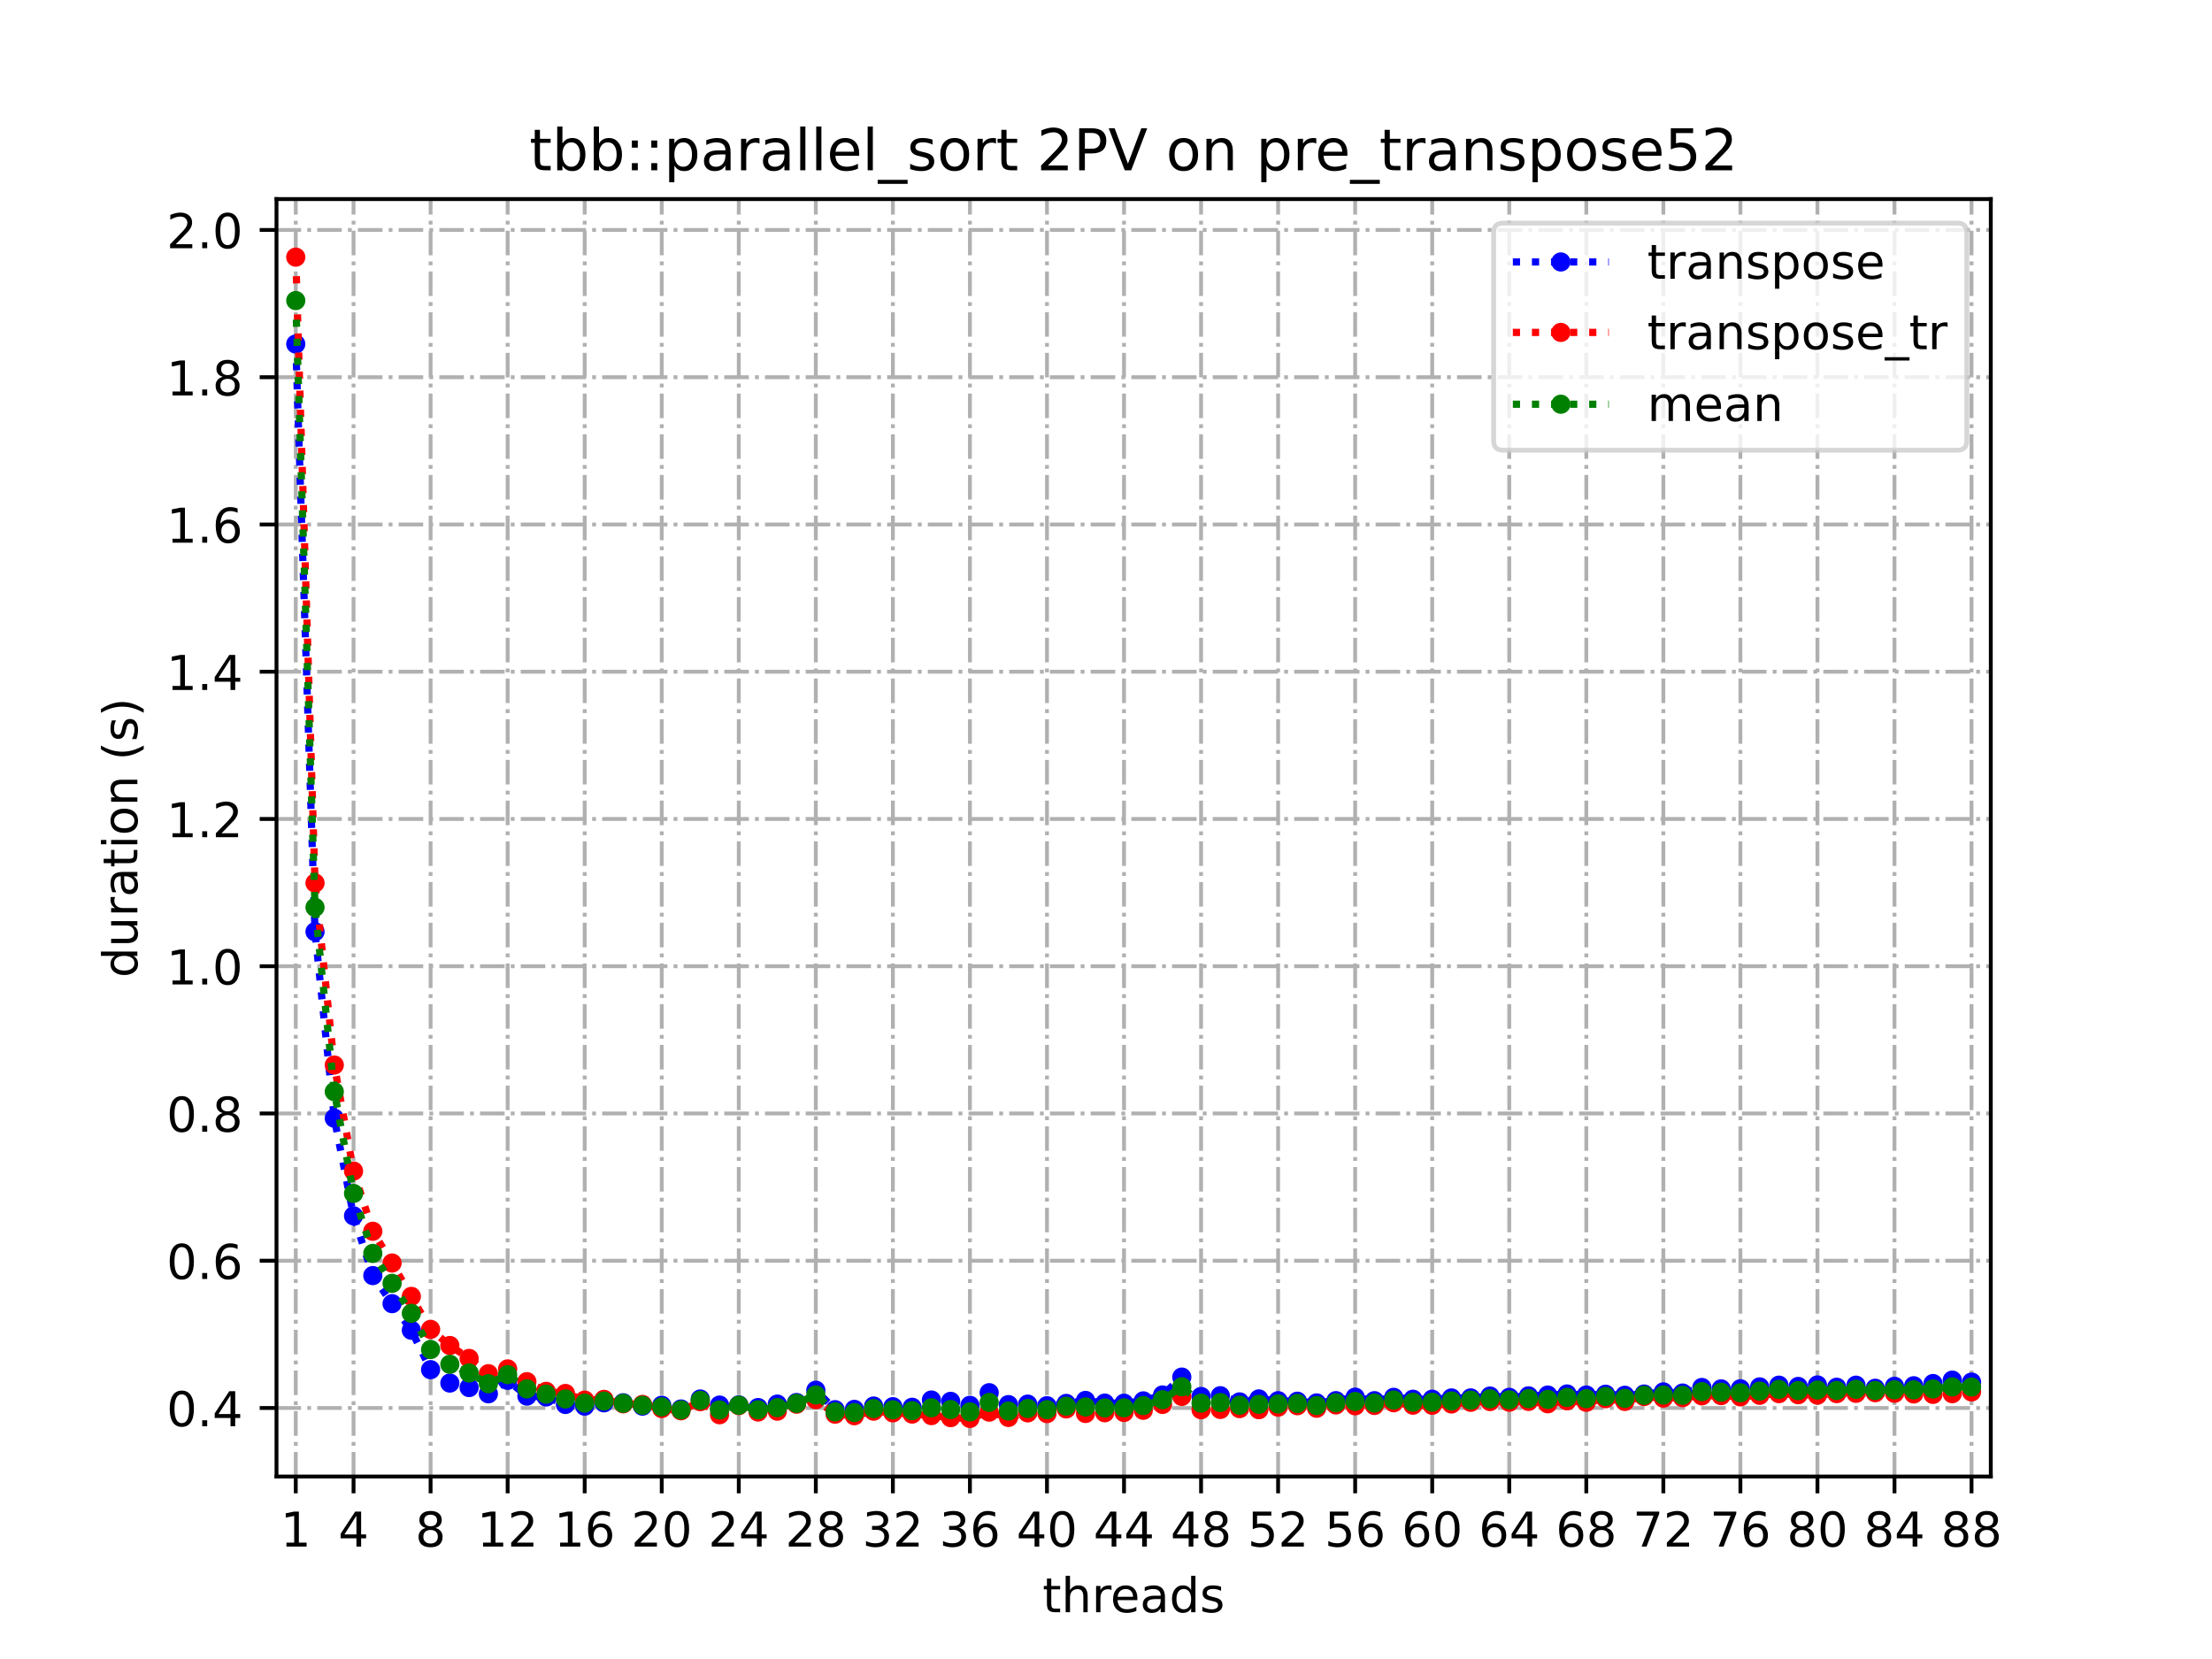 <?xml version="1.0" encoding="utf-8" standalone="no"?>
<!DOCTYPE svg PUBLIC "-//W3C//DTD SVG 1.1//EN"
  "http://www.w3.org/Graphics/SVG/1.1/DTD/svg11.dtd">
<!-- Created with matplotlib (https://matplotlib.org/) -->
<svg height="345.6pt" version="1.1" viewBox="0 0 460.8 345.6" width="460.8pt" xmlns="http://www.w3.org/2000/svg" xmlns:xlink="http://www.w3.org/1999/xlink">
 <defs>
  <style type="text/css">
*{stroke-linecap:butt;stroke-linejoin:round;}
  </style>
 </defs>
 <g id="figure_1">
  <g id="patch_1">
   <path d="M 0 345.6 
L 460.8 345.6 
L 460.8 0 
L 0 0 
z
" style="fill:#ffffff;"/>
  </g>
  <g id="axes_1">
   <g id="patch_2">
    <path d="M 57.6 307.584 
L 414.72 307.584 
L 414.72 41.472 
L 57.6 41.472 
z
" style="fill:#ffffff;"/>
   </g>
   <g id="matplotlib.axis_1">
    <g id="xtick_1">
     <g id="line2d_1">
      <path clip-path="url(#pd095b5e9e1)" d="M 61.613 307.584 
L 61.613 41.472 
" style="fill:none;stroke:#b0b0b0;stroke-dasharray:5.12,1.28,0.8,1.28;stroke-dashoffset:0;stroke-width:0.8;"/>
     </g>
     <g id="line2d_2">
      <defs>
       <path d="M 0 0 
L 0 3.5 
" id="mbdd4745bc8" style="stroke:#000000;stroke-width:0.8;"/>
      </defs>
      <g>
       <use style="stroke:#000000;stroke-width:0.8;" x="61.613" xlink:href="#mbdd4745bc8" y="307.584"/>
      </g>
     </g>
     <g id="text_1">
      <!-- 1 -->
      <defs>
       <path d="M 12.406 8.297 
L 28.516 8.297 
L 28.516 63.922 
L 10.984 60.406 
L 10.984 69.391 
L 28.422 72.906 
L 38.281 72.906 
L 38.281 8.297 
L 54.391 8.297 
L 54.391 0 
L 12.406 0 
z
" id="DejaVuSans-49"/>
      </defs>
      <g transform="translate(58.431 322.182)scale(0.1 -0.1)">
       <use xlink:href="#DejaVuSans-49"/>
      </g>
     </g>
    </g>
    <g id="xtick_2">
     <g id="line2d_3">
      <path clip-path="url(#pd095b5e9e1)" d="M 73.65 307.584 
L 73.65 41.472 
" style="fill:none;stroke:#b0b0b0;stroke-dasharray:5.12,1.28,0.8,1.28;stroke-dashoffset:0;stroke-width:0.8;"/>
     </g>
     <g id="line2d_4">
      <g>
       <use style="stroke:#000000;stroke-width:0.8;" x="73.65" xlink:href="#mbdd4745bc8" y="307.584"/>
      </g>
     </g>
     <g id="text_2">
      <!-- 4 -->
      <defs>
       <path d="M 37.797 64.312 
L 12.891 25.391 
L 37.797 25.391 
z
M 35.203 72.906 
L 47.609 72.906 
L 47.609 25.391 
L 58.016 25.391 
L 58.016 17.188 
L 47.609 17.188 
L 47.609 0 
L 37.797 0 
L 37.797 17.188 
L 4.891 17.188 
L 4.891 26.703 
z
" id="DejaVuSans-52"/>
      </defs>
      <g transform="translate(70.469 322.182)scale(0.1 -0.1)">
       <use xlink:href="#DejaVuSans-52"/>
      </g>
     </g>
    </g>
    <g id="xtick_3">
     <g id="line2d_5">
      <path clip-path="url(#pd095b5e9e1)" d="M 89.701 307.584 
L 89.701 41.472 
" style="fill:none;stroke:#b0b0b0;stroke-dasharray:5.12,1.28,0.8,1.28;stroke-dashoffset:0;stroke-width:0.8;"/>
     </g>
     <g id="line2d_6">
      <g>
       <use style="stroke:#000000;stroke-width:0.8;" x="89.701" xlink:href="#mbdd4745bc8" y="307.584"/>
      </g>
     </g>
     <g id="text_3">
      <!-- 8 -->
      <defs>
       <path d="M 31.781 34.625 
Q 24.75 34.625 20.719 30.859 
Q 16.703 27.094 16.703 20.516 
Q 16.703 13.922 20.719 10.156 
Q 24.75 6.391 31.781 6.391 
Q 38.812 6.391 42.859 10.172 
Q 46.922 13.969 46.922 20.516 
Q 46.922 27.094 42.891 30.859 
Q 38.875 34.625 31.781 34.625 
z
M 21.922 38.812 
Q 15.578 40.375 12.031 44.719 
Q 8.5 49.078 8.5 55.328 
Q 8.5 64.062 14.719 69.141 
Q 20.953 74.219 31.781 74.219 
Q 42.672 74.219 48.875 69.141 
Q 55.078 64.062 55.078 55.328 
Q 55.078 49.078 51.531 44.719 
Q 48 40.375 41.703 38.812 
Q 48.828 37.156 52.797 32.312 
Q 56.781 27.484 56.781 20.516 
Q 56.781 9.906 50.312 4.234 
Q 43.844 -1.422 31.781 -1.422 
Q 19.734 -1.422 13.25 4.234 
Q 6.781 9.906 6.781 20.516 
Q 6.781 27.484 10.781 32.312 
Q 14.797 37.156 21.922 38.812 
z
M 18.312 54.391 
Q 18.312 48.734 21.844 45.562 
Q 25.391 42.391 31.781 42.391 
Q 38.141 42.391 41.719 45.562 
Q 45.312 48.734 45.312 54.391 
Q 45.312 60.062 41.719 63.234 
Q 38.141 66.406 31.781 66.406 
Q 25.391 66.406 21.844 63.234 
Q 18.312 60.062 18.312 54.391 
z
" id="DejaVuSans-56"/>
      </defs>
      <g transform="translate(86.519 322.182)scale(0.1 -0.1)">
       <use xlink:href="#DejaVuSans-56"/>
      </g>
     </g>
    </g>
    <g id="xtick_4">
     <g id="line2d_7">
      <path clip-path="url(#pd095b5e9e1)" d="M 105.751 307.584 
L 105.751 41.472 
" style="fill:none;stroke:#b0b0b0;stroke-dasharray:5.12,1.28,0.8,1.28;stroke-dashoffset:0;stroke-width:0.8;"/>
     </g>
     <g id="line2d_8">
      <g>
       <use style="stroke:#000000;stroke-width:0.8;" x="105.751" xlink:href="#mbdd4745bc8" y="307.584"/>
      </g>
     </g>
     <g id="text_4">
      <!-- 12 -->
      <defs>
       <path d="M 19.188 8.297 
L 53.609 8.297 
L 53.609 0 
L 7.328 0 
L 7.328 8.297 
Q 12.938 14.109 22.625 23.891 
Q 32.328 33.688 34.812 36.531 
Q 39.547 41.844 41.422 45.531 
Q 43.312 49.219 43.312 52.781 
Q 43.312 58.594 39.234 62.25 
Q 35.156 65.922 28.609 65.922 
Q 23.969 65.922 18.812 64.312 
Q 13.672 62.703 7.812 59.422 
L 7.812 69.391 
Q 13.766 71.781 18.938 73 
Q 24.125 74.219 28.422 74.219 
Q 39.75 74.219 46.484 68.547 
Q 53.219 62.891 53.219 53.422 
Q 53.219 48.922 51.531 44.891 
Q 49.859 40.875 45.406 35.406 
Q 44.188 33.984 37.641 27.219 
Q 31.109 20.453 19.188 8.297 
z
" id="DejaVuSans-50"/>
      </defs>
      <g transform="translate(99.389 322.182)scale(0.1 -0.1)">
       <use xlink:href="#DejaVuSans-49"/>
       <use x="63.623" xlink:href="#DejaVuSans-50"/>
      </g>
     </g>
    </g>
    <g id="xtick_5">
     <g id="line2d_9">
      <path clip-path="url(#pd095b5e9e1)" d="M 121.801 307.584 
L 121.801 41.472 
" style="fill:none;stroke:#b0b0b0;stroke-dasharray:5.12,1.28,0.8,1.28;stroke-dashoffset:0;stroke-width:0.8;"/>
     </g>
     <g id="line2d_10">
      <g>
       <use style="stroke:#000000;stroke-width:0.8;" x="121.801" xlink:href="#mbdd4745bc8" y="307.584"/>
      </g>
     </g>
     <g id="text_5">
      <!-- 16 -->
      <defs>
       <path d="M 33.016 40.375 
Q 26.375 40.375 22.484 35.828 
Q 18.609 31.297 18.609 23.391 
Q 18.609 15.531 22.484 10.953 
Q 26.375 6.391 33.016 6.391 
Q 39.656 6.391 43.531 10.953 
Q 47.406 15.531 47.406 23.391 
Q 47.406 31.297 43.531 35.828 
Q 39.656 40.375 33.016 40.375 
z
M 52.594 71.297 
L 52.594 62.312 
Q 48.875 64.062 45.094 64.984 
Q 41.312 65.922 37.594 65.922 
Q 27.828 65.922 22.672 59.328 
Q 17.531 52.734 16.797 39.406 
Q 19.672 43.656 24.016 45.922 
Q 28.375 48.188 33.594 48.188 
Q 44.578 48.188 50.953 41.516 
Q 57.328 34.859 57.328 23.391 
Q 57.328 12.156 50.688 5.359 
Q 44.047 -1.422 33.016 -1.422 
Q 20.359 -1.422 13.672 8.266 
Q 6.984 17.969 6.984 36.375 
Q 6.984 53.656 15.188 63.938 
Q 23.391 74.219 37.203 74.219 
Q 40.922 74.219 44.703 73.484 
Q 48.484 72.75 52.594 71.297 
z
" id="DejaVuSans-54"/>
      </defs>
      <g transform="translate(115.439 322.182)scale(0.1 -0.1)">
       <use xlink:href="#DejaVuSans-49"/>
       <use x="63.623" xlink:href="#DejaVuSans-54"/>
      </g>
     </g>
    </g>
    <g id="xtick_6">
     <g id="line2d_11">
      <path clip-path="url(#pd095b5e9e1)" d="M 137.852 307.584 
L 137.852 41.472 
" style="fill:none;stroke:#b0b0b0;stroke-dasharray:5.12,1.28,0.8,1.28;stroke-dashoffset:0;stroke-width:0.8;"/>
     </g>
     <g id="line2d_12">
      <g>
       <use style="stroke:#000000;stroke-width:0.8;" x="137.852" xlink:href="#mbdd4745bc8" y="307.584"/>
      </g>
     </g>
     <g id="text_6">
      <!-- 20 -->
      <defs>
       <path d="M 31.781 66.406 
Q 24.172 66.406 20.328 58.906 
Q 16.5 51.422 16.5 36.375 
Q 16.5 21.391 20.328 13.891 
Q 24.172 6.391 31.781 6.391 
Q 39.453 6.391 43.281 13.891 
Q 47.125 21.391 47.125 36.375 
Q 47.125 51.422 43.281 58.906 
Q 39.453 66.406 31.781 66.406 
z
M 31.781 74.219 
Q 44.047 74.219 50.516 64.516 
Q 56.984 54.828 56.984 36.375 
Q 56.984 17.969 50.516 8.266 
Q 44.047 -1.422 31.781 -1.422 
Q 19.531 -1.422 13.062 8.266 
Q 6.594 17.969 6.594 36.375 
Q 6.594 54.828 13.062 64.516 
Q 19.531 74.219 31.781 74.219 
z
" id="DejaVuSans-48"/>
      </defs>
      <g transform="translate(131.489 322.182)scale(0.1 -0.1)">
       <use xlink:href="#DejaVuSans-50"/>
       <use x="63.623" xlink:href="#DejaVuSans-48"/>
      </g>
     </g>
    </g>
    <g id="xtick_7">
     <g id="line2d_13">
      <path clip-path="url(#pd095b5e9e1)" d="M 153.902 307.584 
L 153.902 41.472 
" style="fill:none;stroke:#b0b0b0;stroke-dasharray:5.12,1.28,0.8,1.28;stroke-dashoffset:0;stroke-width:0.8;"/>
     </g>
     <g id="line2d_14">
      <g>
       <use style="stroke:#000000;stroke-width:0.8;" x="153.902" xlink:href="#mbdd4745bc8" y="307.584"/>
      </g>
     </g>
     <g id="text_7">
      <!-- 24 -->
      <g transform="translate(147.54 322.182)scale(0.1 -0.1)">
       <use xlink:href="#DejaVuSans-50"/>
       <use x="63.623" xlink:href="#DejaVuSans-52"/>
      </g>
     </g>
    </g>
    <g id="xtick_8">
     <g id="line2d_15">
      <path clip-path="url(#pd095b5e9e1)" d="M 169.952 307.584 
L 169.952 41.472 
" style="fill:none;stroke:#b0b0b0;stroke-dasharray:5.12,1.28,0.8,1.28;stroke-dashoffset:0;stroke-width:0.8;"/>
     </g>
     <g id="line2d_16">
      <g>
       <use style="stroke:#000000;stroke-width:0.8;" x="169.952" xlink:href="#mbdd4745bc8" y="307.584"/>
      </g>
     </g>
     <g id="text_8">
      <!-- 28 -->
      <g transform="translate(163.59 322.182)scale(0.1 -0.1)">
       <use xlink:href="#DejaVuSans-50"/>
       <use x="63.623" xlink:href="#DejaVuSans-56"/>
      </g>
     </g>
    </g>
    <g id="xtick_9">
     <g id="line2d_17">
      <path clip-path="url(#pd095b5e9e1)" d="M 186.003 307.584 
L 186.003 41.472 
" style="fill:none;stroke:#b0b0b0;stroke-dasharray:5.12,1.28,0.8,1.28;stroke-dashoffset:0;stroke-width:0.8;"/>
     </g>
     <g id="line2d_18">
      <g>
       <use style="stroke:#000000;stroke-width:0.8;" x="186.003" xlink:href="#mbdd4745bc8" y="307.584"/>
      </g>
     </g>
     <g id="text_9">
      <!-- 32 -->
      <defs>
       <path d="M 40.578 39.312 
Q 47.656 37.797 51.625 33 
Q 55.609 28.219 55.609 21.188 
Q 55.609 10.406 48.188 4.484 
Q 40.766 -1.422 27.094 -1.422 
Q 22.516 -1.422 17.656 -0.516 
Q 12.797 0.391 7.625 2.203 
L 7.625 11.719 
Q 11.719 9.328 16.594 8.109 
Q 21.484 6.891 26.812 6.891 
Q 36.078 6.891 40.938 10.547 
Q 45.797 14.203 45.797 21.188 
Q 45.797 27.641 41.281 31.266 
Q 36.766 34.906 28.719 34.906 
L 20.219 34.906 
L 20.219 43.016 
L 29.109 43.016 
Q 36.375 43.016 40.234 45.922 
Q 44.094 48.828 44.094 54.297 
Q 44.094 59.906 40.109 62.906 
Q 36.141 65.922 28.719 65.922 
Q 24.656 65.922 20.016 65.031 
Q 15.375 64.156 9.812 62.312 
L 9.812 71.094 
Q 15.438 72.656 20.344 73.438 
Q 25.25 74.219 29.594 74.219 
Q 40.828 74.219 47.359 69.109 
Q 53.906 64.016 53.906 55.328 
Q 53.906 49.266 50.438 45.094 
Q 46.969 40.922 40.578 39.312 
z
" id="DejaVuSans-51"/>
      </defs>
      <g transform="translate(179.64 322.182)scale(0.1 -0.1)">
       <use xlink:href="#DejaVuSans-51"/>
       <use x="63.623" xlink:href="#DejaVuSans-50"/>
      </g>
     </g>
    </g>
    <g id="xtick_10">
     <g id="line2d_19">
      <path clip-path="url(#pd095b5e9e1)" d="M 202.053 307.584 
L 202.053 41.472 
" style="fill:none;stroke:#b0b0b0;stroke-dasharray:5.12,1.28,0.8,1.28;stroke-dashoffset:0;stroke-width:0.8;"/>
     </g>
     <g id="line2d_20">
      <g>
       <use style="stroke:#000000;stroke-width:0.8;" x="202.053" xlink:href="#mbdd4745bc8" y="307.584"/>
      </g>
     </g>
     <g id="text_10">
      <!-- 36 -->
      <g transform="translate(195.691 322.182)scale(0.1 -0.1)">
       <use xlink:href="#DejaVuSans-51"/>
       <use x="63.623" xlink:href="#DejaVuSans-54"/>
      </g>
     </g>
    </g>
    <g id="xtick_11">
     <g id="line2d_21">
      <path clip-path="url(#pd095b5e9e1)" d="M 218.103 307.584 
L 218.103 41.472 
" style="fill:none;stroke:#b0b0b0;stroke-dasharray:5.12,1.28,0.8,1.28;stroke-dashoffset:0;stroke-width:0.8;"/>
     </g>
     <g id="line2d_22">
      <g>
       <use style="stroke:#000000;stroke-width:0.8;" x="218.103" xlink:href="#mbdd4745bc8" y="307.584"/>
      </g>
     </g>
     <g id="text_11">
      <!-- 40 -->
      <g transform="translate(211.741 322.182)scale(0.1 -0.1)">
       <use xlink:href="#DejaVuSans-52"/>
       <use x="63.623" xlink:href="#DejaVuSans-48"/>
      </g>
     </g>
    </g>
    <g id="xtick_12">
     <g id="line2d_23">
      <path clip-path="url(#pd095b5e9e1)" d="M 234.154 307.584 
L 234.154 41.472 
" style="fill:none;stroke:#b0b0b0;stroke-dasharray:5.12,1.28,0.8,1.28;stroke-dashoffset:0;stroke-width:0.8;"/>
     </g>
     <g id="line2d_24">
      <g>
       <use style="stroke:#000000;stroke-width:0.8;" x="234.154" xlink:href="#mbdd4745bc8" y="307.584"/>
      </g>
     </g>
     <g id="text_12">
      <!-- 44 -->
      <g transform="translate(227.791 322.182)scale(0.1 -0.1)">
       <use xlink:href="#DejaVuSans-52"/>
       <use x="63.623" xlink:href="#DejaVuSans-52"/>
      </g>
     </g>
    </g>
    <g id="xtick_13">
     <g id="line2d_25">
      <path clip-path="url(#pd095b5e9e1)" d="M 250.204 307.584 
L 250.204 41.472 
" style="fill:none;stroke:#b0b0b0;stroke-dasharray:5.12,1.28,0.8,1.28;stroke-dashoffset:0;stroke-width:0.8;"/>
     </g>
     <g id="line2d_26">
      <g>
       <use style="stroke:#000000;stroke-width:0.8;" x="250.204" xlink:href="#mbdd4745bc8" y="307.584"/>
      </g>
     </g>
     <g id="text_13">
      <!-- 48 -->
      <g transform="translate(243.842 322.182)scale(0.1 -0.1)">
       <use xlink:href="#DejaVuSans-52"/>
       <use x="63.623" xlink:href="#DejaVuSans-56"/>
      </g>
     </g>
    </g>
    <g id="xtick_14">
     <g id="line2d_27">
      <path clip-path="url(#pd095b5e9e1)" d="M 266.254 307.584 
L 266.254 41.472 
" style="fill:none;stroke:#b0b0b0;stroke-dasharray:5.12,1.28,0.8,1.28;stroke-dashoffset:0;stroke-width:0.8;"/>
     </g>
     <g id="line2d_28">
      <g>
       <use style="stroke:#000000;stroke-width:0.8;" x="266.254" xlink:href="#mbdd4745bc8" y="307.584"/>
      </g>
     </g>
     <g id="text_14">
      <!-- 52 -->
      <defs>
       <path d="M 10.797 72.906 
L 49.516 72.906 
L 49.516 64.594 
L 19.828 64.594 
L 19.828 46.734 
Q 21.969 47.469 24.109 47.828 
Q 26.266 48.188 28.422 48.188 
Q 40.625 48.188 47.75 41.5 
Q 54.891 34.812 54.891 23.391 
Q 54.891 11.625 47.562 5.094 
Q 40.234 -1.422 26.906 -1.422 
Q 22.312 -1.422 17.547 -0.641 
Q 12.797 0.141 7.719 1.703 
L 7.719 11.625 
Q 12.109 9.234 16.797 8.062 
Q 21.484 6.891 26.703 6.891 
Q 35.156 6.891 40.078 11.328 
Q 45.016 15.766 45.016 23.391 
Q 45.016 31 40.078 35.438 
Q 35.156 39.891 26.703 39.891 
Q 22.75 39.891 18.812 39.016 
Q 14.891 38.141 10.797 36.281 
z
" id="DejaVuSans-53"/>
      </defs>
      <g transform="translate(259.892 322.182)scale(0.1 -0.1)">
       <use xlink:href="#DejaVuSans-53"/>
       <use x="63.623" xlink:href="#DejaVuSans-50"/>
      </g>
     </g>
    </g>
    <g id="xtick_15">
     <g id="line2d_29">
      <path clip-path="url(#pd095b5e9e1)" d="M 282.305 307.584 
L 282.305 41.472 
" style="fill:none;stroke:#b0b0b0;stroke-dasharray:5.12,1.28,0.8,1.28;stroke-dashoffset:0;stroke-width:0.8;"/>
     </g>
     <g id="line2d_30">
      <g>
       <use style="stroke:#000000;stroke-width:0.8;" x="282.305" xlink:href="#mbdd4745bc8" y="307.584"/>
      </g>
     </g>
     <g id="text_15">
      <!-- 56 -->
      <g transform="translate(275.942 322.182)scale(0.1 -0.1)">
       <use xlink:href="#DejaVuSans-53"/>
       <use x="63.623" xlink:href="#DejaVuSans-54"/>
      </g>
     </g>
    </g>
    <g id="xtick_16">
     <g id="line2d_31">
      <path clip-path="url(#pd095b5e9e1)" d="M 298.355 307.584 
L 298.355 41.472 
" style="fill:none;stroke:#b0b0b0;stroke-dasharray:5.12,1.28,0.8,1.28;stroke-dashoffset:0;stroke-width:0.8;"/>
     </g>
     <g id="line2d_32">
      <g>
       <use style="stroke:#000000;stroke-width:0.8;" x="298.355" xlink:href="#mbdd4745bc8" y="307.584"/>
      </g>
     </g>
     <g id="text_16">
      <!-- 60 -->
      <g transform="translate(291.993 322.182)scale(0.1 -0.1)">
       <use xlink:href="#DejaVuSans-54"/>
       <use x="63.623" xlink:href="#DejaVuSans-48"/>
      </g>
     </g>
    </g>
    <g id="xtick_17">
     <g id="line2d_33">
      <path clip-path="url(#pd095b5e9e1)" d="M 314.405 307.584 
L 314.405 41.472 
" style="fill:none;stroke:#b0b0b0;stroke-dasharray:5.12,1.28,0.8,1.28;stroke-dashoffset:0;stroke-width:0.8;"/>
     </g>
     <g id="line2d_34">
      <g>
       <use style="stroke:#000000;stroke-width:0.8;" x="314.405" xlink:href="#mbdd4745bc8" y="307.584"/>
      </g>
     </g>
     <g id="text_17">
      <!-- 64 -->
      <g transform="translate(308.043 322.182)scale(0.1 -0.1)">
       <use xlink:href="#DejaVuSans-54"/>
       <use x="63.623" xlink:href="#DejaVuSans-52"/>
      </g>
     </g>
    </g>
    <g id="xtick_18">
     <g id="line2d_35">
      <path clip-path="url(#pd095b5e9e1)" d="M 330.456 307.584 
L 330.456 41.472 
" style="fill:none;stroke:#b0b0b0;stroke-dasharray:5.12,1.28,0.8,1.28;stroke-dashoffset:0;stroke-width:0.8;"/>
     </g>
     <g id="line2d_36">
      <g>
       <use style="stroke:#000000;stroke-width:0.8;" x="330.456" xlink:href="#mbdd4745bc8" y="307.584"/>
      </g>
     </g>
     <g id="text_18">
      <!-- 68 -->
      <g transform="translate(324.093 322.182)scale(0.1 -0.1)">
       <use xlink:href="#DejaVuSans-54"/>
       <use x="63.623" xlink:href="#DejaVuSans-56"/>
      </g>
     </g>
    </g>
    <g id="xtick_19">
     <g id="line2d_37">
      <path clip-path="url(#pd095b5e9e1)" d="M 346.506 307.584 
L 346.506 41.472 
" style="fill:none;stroke:#b0b0b0;stroke-dasharray:5.12,1.28,0.8,1.28;stroke-dashoffset:0;stroke-width:0.8;"/>
     </g>
     <g id="line2d_38">
      <g>
       <use style="stroke:#000000;stroke-width:0.8;" x="346.506" xlink:href="#mbdd4745bc8" y="307.584"/>
      </g>
     </g>
     <g id="text_19">
      <!-- 72 -->
      <defs>
       <path d="M 8.203 72.906 
L 55.078 72.906 
L 55.078 68.703 
L 28.609 0 
L 18.312 0 
L 43.219 64.594 
L 8.203 64.594 
z
" id="DejaVuSans-55"/>
      </defs>
      <g transform="translate(340.144 322.182)scale(0.1 -0.1)">
       <use xlink:href="#DejaVuSans-55"/>
       <use x="63.623" xlink:href="#DejaVuSans-50"/>
      </g>
     </g>
    </g>
    <g id="xtick_20">
     <g id="line2d_39">
      <path clip-path="url(#pd095b5e9e1)" d="M 362.556 307.584 
L 362.556 41.472 
" style="fill:none;stroke:#b0b0b0;stroke-dasharray:5.12,1.28,0.8,1.28;stroke-dashoffset:0;stroke-width:0.8;"/>
     </g>
     <g id="line2d_40">
      <g>
       <use style="stroke:#000000;stroke-width:0.8;" x="362.556" xlink:href="#mbdd4745bc8" y="307.584"/>
      </g>
     </g>
     <g id="text_20">
      <!-- 76 -->
      <g transform="translate(356.194 322.182)scale(0.1 -0.1)">
       <use xlink:href="#DejaVuSans-55"/>
       <use x="63.623" xlink:href="#DejaVuSans-54"/>
      </g>
     </g>
    </g>
    <g id="xtick_21">
     <g id="line2d_41">
      <path clip-path="url(#pd095b5e9e1)" d="M 378.607 307.584 
L 378.607 41.472 
" style="fill:none;stroke:#b0b0b0;stroke-dasharray:5.12,1.28,0.8,1.28;stroke-dashoffset:0;stroke-width:0.8;"/>
     </g>
     <g id="line2d_42">
      <g>
       <use style="stroke:#000000;stroke-width:0.8;" x="378.607" xlink:href="#mbdd4745bc8" y="307.584"/>
      </g>
     </g>
     <g id="text_21">
      <!-- 80 -->
      <g transform="translate(372.244 322.182)scale(0.1 -0.1)">
       <use xlink:href="#DejaVuSans-56"/>
       <use x="63.623" xlink:href="#DejaVuSans-48"/>
      </g>
     </g>
    </g>
    <g id="xtick_22">
     <g id="line2d_43">
      <path clip-path="url(#pd095b5e9e1)" d="M 394.657 307.584 
L 394.657 41.472 
" style="fill:none;stroke:#b0b0b0;stroke-dasharray:5.12,1.28,0.8,1.28;stroke-dashoffset:0;stroke-width:0.8;"/>
     </g>
     <g id="line2d_44">
      <g>
       <use style="stroke:#000000;stroke-width:0.8;" x="394.657" xlink:href="#mbdd4745bc8" y="307.584"/>
      </g>
     </g>
     <g id="text_22">
      <!-- 84 -->
      <g transform="translate(388.295 322.182)scale(0.1 -0.1)">
       <use xlink:href="#DejaVuSans-56"/>
       <use x="63.623" xlink:href="#DejaVuSans-52"/>
      </g>
     </g>
    </g>
    <g id="xtick_23">
     <g id="line2d_45">
      <path clip-path="url(#pd095b5e9e1)" d="M 410.707 307.584 
L 410.707 41.472 
" style="fill:none;stroke:#b0b0b0;stroke-dasharray:5.12,1.28,0.8,1.28;stroke-dashoffset:0;stroke-width:0.8;"/>
     </g>
     <g id="line2d_46">
      <g>
       <use style="stroke:#000000;stroke-width:0.8;" x="410.707" xlink:href="#mbdd4745bc8" y="307.584"/>
      </g>
     </g>
     <g id="text_23">
      <!-- 88 -->
      <g transform="translate(404.345 322.182)scale(0.1 -0.1)">
       <use xlink:href="#DejaVuSans-56"/>
       <use x="63.623" xlink:href="#DejaVuSans-56"/>
      </g>
     </g>
    </g>
    <g id="text_24">
     <!-- threads -->
     <defs>
      <path d="M 18.312 70.219 
L 18.312 54.688 
L 36.812 54.688 
L 36.812 47.703 
L 18.312 47.703 
L 18.312 18.016 
Q 18.312 11.328 20.141 9.422 
Q 21.969 7.516 27.594 7.516 
L 36.812 7.516 
L 36.812 0 
L 27.594 0 
Q 17.188 0 13.234 3.875 
Q 9.281 7.766 9.281 18.016 
L 9.281 47.703 
L 2.688 47.703 
L 2.688 54.688 
L 9.281 54.688 
L 9.281 70.219 
z
" id="DejaVuSans-116"/>
      <path d="M 54.891 33.016 
L 54.891 0 
L 45.906 0 
L 45.906 32.719 
Q 45.906 40.484 42.875 44.328 
Q 39.844 48.188 33.797 48.188 
Q 26.516 48.188 22.312 43.547 
Q 18.109 38.922 18.109 30.906 
L 18.109 0 
L 9.078 0 
L 9.078 75.984 
L 18.109 75.984 
L 18.109 46.188 
Q 21.344 51.125 25.703 53.562 
Q 30.078 56 35.797 56 
Q 45.219 56 50.047 50.172 
Q 54.891 44.344 54.891 33.016 
z
" id="DejaVuSans-104"/>
      <path d="M 41.109 46.297 
Q 39.594 47.172 37.812 47.578 
Q 36.031 48 33.891 48 
Q 26.266 48 22.188 43.047 
Q 18.109 38.094 18.109 28.812 
L 18.109 0 
L 9.078 0 
L 9.078 54.688 
L 18.109 54.688 
L 18.109 46.188 
Q 20.953 51.172 25.484 53.578 
Q 30.031 56 36.531 56 
Q 37.453 56 38.578 55.875 
Q 39.703 55.766 41.062 55.516 
z
" id="DejaVuSans-114"/>
      <path d="M 56.203 29.594 
L 56.203 25.203 
L 14.891 25.203 
Q 15.484 15.922 20.484 11.062 
Q 25.484 6.203 34.422 6.203 
Q 39.594 6.203 44.453 7.469 
Q 49.312 8.734 54.109 11.281 
L 54.109 2.781 
Q 49.266 0.734 44.188 -0.344 
Q 39.109 -1.422 33.891 -1.422 
Q 20.797 -1.422 13.156 6.188 
Q 5.516 13.812 5.516 26.812 
Q 5.516 40.234 12.766 48.109 
Q 20.016 56 32.328 56 
Q 43.359 56 49.781 48.891 
Q 56.203 41.797 56.203 29.594 
z
M 47.219 32.234 
Q 47.125 39.594 43.094 43.984 
Q 39.062 48.391 32.422 48.391 
Q 24.906 48.391 20.391 44.141 
Q 15.875 39.891 15.188 32.172 
z
" id="DejaVuSans-101"/>
      <path d="M 34.281 27.484 
Q 23.391 27.484 19.188 25 
Q 14.984 22.516 14.984 16.5 
Q 14.984 11.719 18.141 8.906 
Q 21.297 6.109 26.703 6.109 
Q 34.188 6.109 38.703 11.406 
Q 43.219 16.703 43.219 25.484 
L 43.219 27.484 
z
M 52.203 31.203 
L 52.203 0 
L 43.219 0 
L 43.219 8.297 
Q 40.141 3.328 35.547 0.953 
Q 30.953 -1.422 24.312 -1.422 
Q 15.922 -1.422 10.953 3.297 
Q 6 8.016 6 15.922 
Q 6 25.141 12.172 29.828 
Q 18.359 34.516 30.609 34.516 
L 43.219 34.516 
L 43.219 35.406 
Q 43.219 41.609 39.141 45 
Q 35.062 48.391 27.688 48.391 
Q 23 48.391 18.547 47.266 
Q 14.109 46.141 10.016 43.891 
L 10.016 52.203 
Q 14.938 54.109 19.578 55.047 
Q 24.219 56 28.609 56 
Q 40.484 56 46.344 49.844 
Q 52.203 43.703 52.203 31.203 
z
" id="DejaVuSans-97"/>
      <path d="M 45.406 46.391 
L 45.406 75.984 
L 54.391 75.984 
L 54.391 0 
L 45.406 0 
L 45.406 8.203 
Q 42.578 3.328 38.25 0.953 
Q 33.938 -1.422 27.875 -1.422 
Q 17.969 -1.422 11.734 6.484 
Q 5.516 14.406 5.516 27.297 
Q 5.516 40.188 11.734 48.094 
Q 17.969 56 27.875 56 
Q 33.938 56 38.25 53.625 
Q 42.578 51.266 45.406 46.391 
z
M 14.797 27.297 
Q 14.797 17.391 18.875 11.75 
Q 22.953 6.109 30.078 6.109 
Q 37.203 6.109 41.297 11.75 
Q 45.406 17.391 45.406 27.297 
Q 45.406 37.203 41.297 42.844 
Q 37.203 48.484 30.078 48.484 
Q 22.953 48.484 18.875 42.844 
Q 14.797 37.203 14.797 27.297 
z
" id="DejaVuSans-100"/>
      <path d="M 44.281 53.078 
L 44.281 44.578 
Q 40.484 46.531 36.375 47.5 
Q 32.281 48.484 27.875 48.484 
Q 21.188 48.484 17.844 46.438 
Q 14.5 44.391 14.5 40.281 
Q 14.5 37.156 16.891 35.375 
Q 19.281 33.594 26.516 31.984 
L 29.594 31.297 
Q 39.156 29.25 43.188 25.516 
Q 47.219 21.781 47.219 15.094 
Q 47.219 7.469 41.188 3.016 
Q 35.156 -1.422 24.609 -1.422 
Q 20.219 -1.422 15.453 -0.562 
Q 10.688 0.297 5.422 2 
L 5.422 11.281 
Q 10.406 8.688 15.234 7.391 
Q 20.062 6.109 24.812 6.109 
Q 31.156 6.109 34.562 8.281 
Q 37.984 10.453 37.984 14.406 
Q 37.984 18.062 35.516 20.016 
Q 33.062 21.969 24.703 23.781 
L 21.578 24.516 
Q 13.234 26.266 9.516 29.906 
Q 5.812 33.547 5.812 39.891 
Q 5.812 47.609 11.281 51.797 
Q 16.75 56 26.812 56 
Q 31.781 56 36.172 55.266 
Q 40.578 54.547 44.281 53.078 
z
" id="DejaVuSans-115"/>
     </defs>
     <g transform="translate(217.169 335.861)scale(0.1 -0.1)">
      <use xlink:href="#DejaVuSans-116"/>
      <use x="39.209" xlink:href="#DejaVuSans-104"/>
      <use x="102.588" xlink:href="#DejaVuSans-114"/>
      <use x="141.451" xlink:href="#DejaVuSans-101"/>
      <use x="202.975" xlink:href="#DejaVuSans-97"/>
      <use x="264.254" xlink:href="#DejaVuSans-100"/>
      <use x="327.73" xlink:href="#DejaVuSans-115"/>
     </g>
    </g>
   </g>
   <g id="matplotlib.axis_2">
    <g id="ytick_1">
     <g id="line2d_47">
      <path clip-path="url(#pd095b5e9e1)" d="M 57.6 293.306 
L 414.72 293.306 
" style="fill:none;stroke:#b0b0b0;stroke-dasharray:5.12,1.28,0.8,1.28;stroke-dashoffset:0;stroke-width:0.8;"/>
     </g>
     <g id="line2d_48">
      <defs>
       <path d="M 0 0 
L -3.5 0 
" id="mc174b6eb77" style="stroke:#000000;stroke-width:0.8;"/>
      </defs>
      <g>
       <use style="stroke:#000000;stroke-width:0.8;" x="57.6" xlink:href="#mc174b6eb77" y="293.306"/>
      </g>
     </g>
     <g id="text_25">
      <!-- 0.4 -->
      <defs>
       <path d="M 10.688 12.406 
L 21 12.406 
L 21 0 
L 10.688 0 
z
" id="DejaVuSans-46"/>
      </defs>
      <g transform="translate(34.697 297.106)scale(0.1 -0.1)">
       <use xlink:href="#DejaVuSans-48"/>
       <use x="63.623" xlink:href="#DejaVuSans-46"/>
       <use x="95.41" xlink:href="#DejaVuSans-52"/>
      </g>
     </g>
    </g>
    <g id="ytick_2">
     <g id="line2d_49">
      <path clip-path="url(#pd095b5e9e1)" d="M 57.6 262.631 
L 414.72 262.631 
" style="fill:none;stroke:#b0b0b0;stroke-dasharray:5.12,1.28,0.8,1.28;stroke-dashoffset:0;stroke-width:0.8;"/>
     </g>
     <g id="line2d_50">
      <g>
       <use style="stroke:#000000;stroke-width:0.8;" x="57.6" xlink:href="#mc174b6eb77" y="262.631"/>
      </g>
     </g>
     <g id="text_26">
      <!-- 0.6 -->
      <g transform="translate(34.697 266.431)scale(0.1 -0.1)">
       <use xlink:href="#DejaVuSans-48"/>
       <use x="63.623" xlink:href="#DejaVuSans-46"/>
       <use x="95.41" xlink:href="#DejaVuSans-54"/>
      </g>
     </g>
    </g>
    <g id="ytick_3">
     <g id="line2d_51">
      <path clip-path="url(#pd095b5e9e1)" d="M 57.6 231.956 
L 414.72 231.956 
" style="fill:none;stroke:#b0b0b0;stroke-dasharray:5.12,1.28,0.8,1.28;stroke-dashoffset:0;stroke-width:0.8;"/>
     </g>
     <g id="line2d_52">
      <g>
       <use style="stroke:#000000;stroke-width:0.8;" x="57.6" xlink:href="#mc174b6eb77" y="231.956"/>
      </g>
     </g>
     <g id="text_27">
      <!-- 0.8 -->
      <g transform="translate(34.697 235.756)scale(0.1 -0.1)">
       <use xlink:href="#DejaVuSans-48"/>
       <use x="63.623" xlink:href="#DejaVuSans-46"/>
       <use x="95.41" xlink:href="#DejaVuSans-56"/>
      </g>
     </g>
    </g>
    <g id="ytick_4">
     <g id="line2d_53">
      <path clip-path="url(#pd095b5e9e1)" d="M 57.6 201.281 
L 414.72 201.281 
" style="fill:none;stroke:#b0b0b0;stroke-dasharray:5.12,1.28,0.8,1.28;stroke-dashoffset:0;stroke-width:0.8;"/>
     </g>
     <g id="line2d_54">
      <g>
       <use style="stroke:#000000;stroke-width:0.8;" x="57.6" xlink:href="#mc174b6eb77" y="201.281"/>
      </g>
     </g>
     <g id="text_28">
      <!-- 1.0 -->
      <g transform="translate(34.697 205.08)scale(0.1 -0.1)">
       <use xlink:href="#DejaVuSans-49"/>
       <use x="63.623" xlink:href="#DejaVuSans-46"/>
       <use x="95.41" xlink:href="#DejaVuSans-48"/>
      </g>
     </g>
    </g>
    <g id="ytick_5">
     <g id="line2d_55">
      <path clip-path="url(#pd095b5e9e1)" d="M 57.6 170.606 
L 414.72 170.606 
" style="fill:none;stroke:#b0b0b0;stroke-dasharray:5.12,1.28,0.8,1.28;stroke-dashoffset:0;stroke-width:0.8;"/>
     </g>
     <g id="line2d_56">
      <g>
       <use style="stroke:#000000;stroke-width:0.8;" x="57.6" xlink:href="#mc174b6eb77" y="170.606"/>
      </g>
     </g>
     <g id="text_29">
      <!-- 1.2 -->
      <g transform="translate(34.697 174.405)scale(0.1 -0.1)">
       <use xlink:href="#DejaVuSans-49"/>
       <use x="63.623" xlink:href="#DejaVuSans-46"/>
       <use x="95.41" xlink:href="#DejaVuSans-50"/>
      </g>
     </g>
    </g>
    <g id="ytick_6">
     <g id="line2d_57">
      <path clip-path="url(#pd095b5e9e1)" d="M 57.6 139.931 
L 414.72 139.931 
" style="fill:none;stroke:#b0b0b0;stroke-dasharray:5.12,1.28,0.8,1.28;stroke-dashoffset:0;stroke-width:0.8;"/>
     </g>
     <g id="line2d_58">
      <g>
       <use style="stroke:#000000;stroke-width:0.8;" x="57.6" xlink:href="#mc174b6eb77" y="139.931"/>
      </g>
     </g>
     <g id="text_30">
      <!-- 1.4 -->
      <g transform="translate(34.697 143.73)scale(0.1 -0.1)">
       <use xlink:href="#DejaVuSans-49"/>
       <use x="63.623" xlink:href="#DejaVuSans-46"/>
       <use x="95.41" xlink:href="#DejaVuSans-52"/>
      </g>
     </g>
    </g>
    <g id="ytick_7">
     <g id="line2d_59">
      <path clip-path="url(#pd095b5e9e1)" d="M 57.6 109.256 
L 414.72 109.256 
" style="fill:none;stroke:#b0b0b0;stroke-dasharray:5.12,1.28,0.8,1.28;stroke-dashoffset:0;stroke-width:0.8;"/>
     </g>
     <g id="line2d_60">
      <g>
       <use style="stroke:#000000;stroke-width:0.8;" x="57.6" xlink:href="#mc174b6eb77" y="109.256"/>
      </g>
     </g>
     <g id="text_31">
      <!-- 1.6 -->
      <g transform="translate(34.697 113.055)scale(0.1 -0.1)">
       <use xlink:href="#DejaVuSans-49"/>
       <use x="63.623" xlink:href="#DejaVuSans-46"/>
       <use x="95.41" xlink:href="#DejaVuSans-54"/>
      </g>
     </g>
    </g>
    <g id="ytick_8">
     <g id="line2d_61">
      <path clip-path="url(#pd095b5e9e1)" d="M 57.6 78.581 
L 414.72 78.581 
" style="fill:none;stroke:#b0b0b0;stroke-dasharray:5.12,1.28,0.8,1.28;stroke-dashoffset:0;stroke-width:0.8;"/>
     </g>
     <g id="line2d_62">
      <g>
       <use style="stroke:#000000;stroke-width:0.8;" x="57.6" xlink:href="#mc174b6eb77" y="78.581"/>
      </g>
     </g>
     <g id="text_32">
      <!-- 1.8 -->
      <g transform="translate(34.697 82.38)scale(0.1 -0.1)">
       <use xlink:href="#DejaVuSans-49"/>
       <use x="63.623" xlink:href="#DejaVuSans-46"/>
       <use x="95.41" xlink:href="#DejaVuSans-56"/>
      </g>
     </g>
    </g>
    <g id="ytick_9">
     <g id="line2d_63">
      <path clip-path="url(#pd095b5e9e1)" d="M 57.6 47.906 
L 414.72 47.906 
" style="fill:none;stroke:#b0b0b0;stroke-dasharray:5.12,1.28,0.8,1.28;stroke-dashoffset:0;stroke-width:0.8;"/>
     </g>
     <g id="line2d_64">
      <g>
       <use style="stroke:#000000;stroke-width:0.8;" x="57.6" xlink:href="#mc174b6eb77" y="47.906"/>
      </g>
     </g>
     <g id="text_33">
      <!-- 2.0 -->
      <g transform="translate(34.697 51.705)scale(0.1 -0.1)">
       <use xlink:href="#DejaVuSans-50"/>
       <use x="63.623" xlink:href="#DejaVuSans-46"/>
       <use x="95.41" xlink:href="#DejaVuSans-48"/>
      </g>
     </g>
    </g>
    <g id="text_34">
     <!-- duration (s) -->
     <defs>
      <path d="M 8.5 21.578 
L 8.5 54.688 
L 17.484 54.688 
L 17.484 21.922 
Q 17.484 14.156 20.5 10.266 
Q 23.531 6.391 29.594 6.391 
Q 36.859 6.391 41.078 11.031 
Q 45.312 15.672 45.312 23.688 
L 45.312 54.688 
L 54.297 54.688 
L 54.297 0 
L 45.312 0 
L 45.312 8.406 
Q 42.047 3.422 37.719 1 
Q 33.406 -1.422 27.688 -1.422 
Q 18.266 -1.422 13.375 4.438 
Q 8.5 10.297 8.5 21.578 
z
M 31.109 56 
z
" id="DejaVuSans-117"/>
      <path d="M 9.422 54.688 
L 18.406 54.688 
L 18.406 0 
L 9.422 0 
z
M 9.422 75.984 
L 18.406 75.984 
L 18.406 64.594 
L 9.422 64.594 
z
" id="DejaVuSans-105"/>
      <path d="M 30.609 48.391 
Q 23.391 48.391 19.188 42.75 
Q 14.984 37.109 14.984 27.297 
Q 14.984 17.484 19.156 11.844 
Q 23.344 6.203 30.609 6.203 
Q 37.797 6.203 41.984 11.859 
Q 46.188 17.531 46.188 27.297 
Q 46.188 37.016 41.984 42.703 
Q 37.797 48.391 30.609 48.391 
z
M 30.609 56 
Q 42.328 56 49.016 48.375 
Q 55.719 40.766 55.719 27.297 
Q 55.719 13.875 49.016 6.219 
Q 42.328 -1.422 30.609 -1.422 
Q 18.844 -1.422 12.172 6.219 
Q 5.516 13.875 5.516 27.297 
Q 5.516 40.766 12.172 48.375 
Q 18.844 56 30.609 56 
z
" id="DejaVuSans-111"/>
      <path d="M 54.891 33.016 
L 54.891 0 
L 45.906 0 
L 45.906 32.719 
Q 45.906 40.484 42.875 44.328 
Q 39.844 48.188 33.797 48.188 
Q 26.516 48.188 22.312 43.547 
Q 18.109 38.922 18.109 30.906 
L 18.109 0 
L 9.078 0 
L 9.078 54.688 
L 18.109 54.688 
L 18.109 46.188 
Q 21.344 51.125 25.703 53.562 
Q 30.078 56 35.797 56 
Q 45.219 56 50.047 50.172 
Q 54.891 44.344 54.891 33.016 
z
" id="DejaVuSans-110"/>
      <path id="DejaVuSans-32"/>
      <path d="M 31 75.875 
Q 24.469 64.656 21.281 53.656 
Q 18.109 42.672 18.109 31.391 
Q 18.109 20.125 21.312 9.062 
Q 24.516 -2 31 -13.188 
L 23.188 -13.188 
Q 15.875 -1.703 12.234 9.375 
Q 8.594 20.453 8.594 31.391 
Q 8.594 42.281 12.203 53.312 
Q 15.828 64.359 23.188 75.875 
z
" id="DejaVuSans-40"/>
      <path d="M 8.016 75.875 
L 15.828 75.875 
Q 23.141 64.359 26.781 53.312 
Q 30.422 42.281 30.422 31.391 
Q 30.422 20.453 26.781 9.375 
Q 23.141 -1.703 15.828 -13.188 
L 8.016 -13.188 
Q 14.5 -2 17.703 9.062 
Q 20.906 20.125 20.906 31.391 
Q 20.906 42.672 17.703 53.656 
Q 14.5 64.656 8.016 75.875 
z
" id="DejaVuSans-41"/>
     </defs>
     <g transform="translate(28.617 203.663)rotate(-90)scale(0.1 -0.1)">
      <use xlink:href="#DejaVuSans-100"/>
      <use x="63.477" xlink:href="#DejaVuSans-117"/>
      <use x="126.855" xlink:href="#DejaVuSans-114"/>
      <use x="167.969" xlink:href="#DejaVuSans-97"/>
      <use x="229.248" xlink:href="#DejaVuSans-116"/>
      <use x="268.457" xlink:href="#DejaVuSans-105"/>
      <use x="296.24" xlink:href="#DejaVuSans-111"/>
      <use x="357.422" xlink:href="#DejaVuSans-110"/>
      <use x="420.801" xlink:href="#DejaVuSans-32"/>
      <use x="452.588" xlink:href="#DejaVuSans-40"/>
      <use x="491.602" xlink:href="#DejaVuSans-115"/>
      <use x="543.701" xlink:href="#DejaVuSans-41"/>
     </g>
    </g>
   </g>
   <g id="line2d_65">
    <path clip-path="url(#pd095b5e9e1)" d="M 61.613 71.665 
L 65.625 194.09 
L 69.638 232.94 
L 73.65 253.283 
L 77.663 265.727 
L 81.676 271.575 
L 85.688 277.116 
L 89.701 285.329 
L 93.713 288.115 
L 97.726 289.055 
L 101.738 290.351 
L 105.751 287.554 
L 109.764 290.831 
L 113.776 291.013 
L 117.789 292.571 
L 121.801 292.925 
L 125.814 292.233 
L 129.827 292.223 
L 133.839 292.924 
L 137.852 292.742 
L 141.864 293.516 
L 145.877 291.437 
L 149.889 292.707 
L 153.902 292.663 
L 157.915 293.221 
L 161.927 292.496 
L 165.94 292.171 
L 169.952 289.615 
L 173.965 293.661 
L 177.978 293.602 
L 181.99 292.904 
L 186.003 293.042 
L 190.015 293.161 
L 194.028 291.649 
L 198.04 291.929 
L 202.053 292.759 
L 206.066 290.123 
L 210.078 292.607 
L 214.091 292.503 
L 218.103 292.836 
L 222.116 292.36 
L 226.129 291.735 
L 230.141 292.293 
L 234.154 292.319 
L 238.166 291.829 
L 242.179 290.597 
L 246.191 286.876 
L 250.204 290.914 
L 254.217 290.754 
L 258.229 292.038 
L 262.242 291.421 
L 266.254 291.788 
L 270.267 291.898 
L 274.28 292.254 
L 278.292 291.78 
L 282.305 291.052 
L 286.317 291.787 
L 290.33 291.09 
L 294.342 291.488 
L 298.355 291.478 
L 302.368 291.218 
L 306.38 291.212 
L 310.393 290.825 
L 314.405 291.095 
L 318.418 290.785 
L 322.431 290.617 
L 326.443 290.39 
L 330.456 290.611 
L 334.468 290.444 
L 338.481 290.662 
L 342.493 290.407 
L 346.506 289.96 
L 350.519 290.196 
L 354.531 289.039 
L 358.544 289.331 
L 362.556 289.309 
L 366.569 288.916 
L 370.582 288.557 
L 374.594 288.821 
L 378.607 288.511 
L 382.619 288.99 
L 386.632 288.559 
L 390.644 289.199 
L 394.657 288.788 
L 398.67 288.68 
L 402.682 288.214 
L 406.695 287.509 
L 410.707 287.918 
" style="fill:none;stroke:#0000ff;stroke-dasharray:1.5,2.475;stroke-dashoffset:0;stroke-width:1.5;"/>
    <defs>
     <path d="M 0 1.5 
C 0.398 1.5 0.779 1.342 1.061 1.061 
C 1.342 0.779 1.5 0.398 1.5 0 
C 1.5 -0.398 1.342 -0.779 1.061 -1.061 
C 0.779 -1.342 0.398 -1.5 0 -1.5 
C -0.398 -1.5 -0.779 -1.342 -1.061 -1.061 
C -1.342 -0.779 -1.5 -0.398 -1.5 0 
C -1.5 0.398 -1.342 0.779 -1.061 1.061 
C -0.779 1.342 -0.398 1.5 0 1.5 
z
" id="mff48998bf8" style="stroke:#0000ff;"/>
    </defs>
    <g clip-path="url(#pd095b5e9e1)">
     <use style="fill:#0000ff;stroke:#0000ff;" x="61.613" xlink:href="#mff48998bf8" y="71.665"/>
     <use style="fill:#0000ff;stroke:#0000ff;" x="65.625" xlink:href="#mff48998bf8" y="194.09"/>
     <use style="fill:#0000ff;stroke:#0000ff;" x="69.638" xlink:href="#mff48998bf8" y="232.94"/>
     <use style="fill:#0000ff;stroke:#0000ff;" x="73.65" xlink:href="#mff48998bf8" y="253.283"/>
     <use style="fill:#0000ff;stroke:#0000ff;" x="77.663" xlink:href="#mff48998bf8" y="265.727"/>
     <use style="fill:#0000ff;stroke:#0000ff;" x="81.676" xlink:href="#mff48998bf8" y="271.575"/>
     <use style="fill:#0000ff;stroke:#0000ff;" x="85.688" xlink:href="#mff48998bf8" y="277.116"/>
     <use style="fill:#0000ff;stroke:#0000ff;" x="89.701" xlink:href="#mff48998bf8" y="285.329"/>
     <use style="fill:#0000ff;stroke:#0000ff;" x="93.713" xlink:href="#mff48998bf8" y="288.115"/>
     <use style="fill:#0000ff;stroke:#0000ff;" x="97.726" xlink:href="#mff48998bf8" y="289.055"/>
     <use style="fill:#0000ff;stroke:#0000ff;" x="101.738" xlink:href="#mff48998bf8" y="290.351"/>
     <use style="fill:#0000ff;stroke:#0000ff;" x="105.751" xlink:href="#mff48998bf8" y="287.554"/>
     <use style="fill:#0000ff;stroke:#0000ff;" x="109.764" xlink:href="#mff48998bf8" y="290.831"/>
     <use style="fill:#0000ff;stroke:#0000ff;" x="113.776" xlink:href="#mff48998bf8" y="291.013"/>
     <use style="fill:#0000ff;stroke:#0000ff;" x="117.789" xlink:href="#mff48998bf8" y="292.571"/>
     <use style="fill:#0000ff;stroke:#0000ff;" x="121.801" xlink:href="#mff48998bf8" y="292.925"/>
     <use style="fill:#0000ff;stroke:#0000ff;" x="125.814" xlink:href="#mff48998bf8" y="292.233"/>
     <use style="fill:#0000ff;stroke:#0000ff;" x="129.827" xlink:href="#mff48998bf8" y="292.223"/>
     <use style="fill:#0000ff;stroke:#0000ff;" x="133.839" xlink:href="#mff48998bf8" y="292.924"/>
     <use style="fill:#0000ff;stroke:#0000ff;" x="137.852" xlink:href="#mff48998bf8" y="292.742"/>
     <use style="fill:#0000ff;stroke:#0000ff;" x="141.864" xlink:href="#mff48998bf8" y="293.516"/>
     <use style="fill:#0000ff;stroke:#0000ff;" x="145.877" xlink:href="#mff48998bf8" y="291.437"/>
     <use style="fill:#0000ff;stroke:#0000ff;" x="149.889" xlink:href="#mff48998bf8" y="292.707"/>
     <use style="fill:#0000ff;stroke:#0000ff;" x="153.902" xlink:href="#mff48998bf8" y="292.663"/>
     <use style="fill:#0000ff;stroke:#0000ff;" x="157.915" xlink:href="#mff48998bf8" y="293.221"/>
     <use style="fill:#0000ff;stroke:#0000ff;" x="161.927" xlink:href="#mff48998bf8" y="292.496"/>
     <use style="fill:#0000ff;stroke:#0000ff;" x="165.94" xlink:href="#mff48998bf8" y="292.171"/>
     <use style="fill:#0000ff;stroke:#0000ff;" x="169.952" xlink:href="#mff48998bf8" y="289.615"/>
     <use style="fill:#0000ff;stroke:#0000ff;" x="173.965" xlink:href="#mff48998bf8" y="293.661"/>
     <use style="fill:#0000ff;stroke:#0000ff;" x="177.978" xlink:href="#mff48998bf8" y="293.602"/>
     <use style="fill:#0000ff;stroke:#0000ff;" x="181.99" xlink:href="#mff48998bf8" y="292.904"/>
     <use style="fill:#0000ff;stroke:#0000ff;" x="186.003" xlink:href="#mff48998bf8" y="293.042"/>
     <use style="fill:#0000ff;stroke:#0000ff;" x="190.015" xlink:href="#mff48998bf8" y="293.161"/>
     <use style="fill:#0000ff;stroke:#0000ff;" x="194.028" xlink:href="#mff48998bf8" y="291.649"/>
     <use style="fill:#0000ff;stroke:#0000ff;" x="198.04" xlink:href="#mff48998bf8" y="291.929"/>
     <use style="fill:#0000ff;stroke:#0000ff;" x="202.053" xlink:href="#mff48998bf8" y="292.759"/>
     <use style="fill:#0000ff;stroke:#0000ff;" x="206.066" xlink:href="#mff48998bf8" y="290.123"/>
     <use style="fill:#0000ff;stroke:#0000ff;" x="210.078" xlink:href="#mff48998bf8" y="292.607"/>
     <use style="fill:#0000ff;stroke:#0000ff;" x="214.091" xlink:href="#mff48998bf8" y="292.503"/>
     <use style="fill:#0000ff;stroke:#0000ff;" x="218.103" xlink:href="#mff48998bf8" y="292.836"/>
     <use style="fill:#0000ff;stroke:#0000ff;" x="222.116" xlink:href="#mff48998bf8" y="292.36"/>
     <use style="fill:#0000ff;stroke:#0000ff;" x="226.129" xlink:href="#mff48998bf8" y="291.735"/>
     <use style="fill:#0000ff;stroke:#0000ff;" x="230.141" xlink:href="#mff48998bf8" y="292.293"/>
     <use style="fill:#0000ff;stroke:#0000ff;" x="234.154" xlink:href="#mff48998bf8" y="292.319"/>
     <use style="fill:#0000ff;stroke:#0000ff;" x="238.166" xlink:href="#mff48998bf8" y="291.829"/>
     <use style="fill:#0000ff;stroke:#0000ff;" x="242.179" xlink:href="#mff48998bf8" y="290.597"/>
     <use style="fill:#0000ff;stroke:#0000ff;" x="246.191" xlink:href="#mff48998bf8" y="286.876"/>
     <use style="fill:#0000ff;stroke:#0000ff;" x="250.204" xlink:href="#mff48998bf8" y="290.914"/>
     <use style="fill:#0000ff;stroke:#0000ff;" x="254.217" xlink:href="#mff48998bf8" y="290.754"/>
     <use style="fill:#0000ff;stroke:#0000ff;" x="258.229" xlink:href="#mff48998bf8" y="292.038"/>
     <use style="fill:#0000ff;stroke:#0000ff;" x="262.242" xlink:href="#mff48998bf8" y="291.421"/>
     <use style="fill:#0000ff;stroke:#0000ff;" x="266.254" xlink:href="#mff48998bf8" y="291.788"/>
     <use style="fill:#0000ff;stroke:#0000ff;" x="270.267" xlink:href="#mff48998bf8" y="291.898"/>
     <use style="fill:#0000ff;stroke:#0000ff;" x="274.28" xlink:href="#mff48998bf8" y="292.254"/>
     <use style="fill:#0000ff;stroke:#0000ff;" x="278.292" xlink:href="#mff48998bf8" y="291.78"/>
     <use style="fill:#0000ff;stroke:#0000ff;" x="282.305" xlink:href="#mff48998bf8" y="291.052"/>
     <use style="fill:#0000ff;stroke:#0000ff;" x="286.317" xlink:href="#mff48998bf8" y="291.787"/>
     <use style="fill:#0000ff;stroke:#0000ff;" x="290.33" xlink:href="#mff48998bf8" y="291.09"/>
     <use style="fill:#0000ff;stroke:#0000ff;" x="294.342" xlink:href="#mff48998bf8" y="291.488"/>
     <use style="fill:#0000ff;stroke:#0000ff;" x="298.355" xlink:href="#mff48998bf8" y="291.478"/>
     <use style="fill:#0000ff;stroke:#0000ff;" x="302.368" xlink:href="#mff48998bf8" y="291.218"/>
     <use style="fill:#0000ff;stroke:#0000ff;" x="306.38" xlink:href="#mff48998bf8" y="291.212"/>
     <use style="fill:#0000ff;stroke:#0000ff;" x="310.393" xlink:href="#mff48998bf8" y="290.825"/>
     <use style="fill:#0000ff;stroke:#0000ff;" x="314.405" xlink:href="#mff48998bf8" y="291.095"/>
     <use style="fill:#0000ff;stroke:#0000ff;" x="318.418" xlink:href="#mff48998bf8" y="290.785"/>
     <use style="fill:#0000ff;stroke:#0000ff;" x="322.431" xlink:href="#mff48998bf8" y="290.617"/>
     <use style="fill:#0000ff;stroke:#0000ff;" x="326.443" xlink:href="#mff48998bf8" y="290.39"/>
     <use style="fill:#0000ff;stroke:#0000ff;" x="330.456" xlink:href="#mff48998bf8" y="290.611"/>
     <use style="fill:#0000ff;stroke:#0000ff;" x="334.468" xlink:href="#mff48998bf8" y="290.444"/>
     <use style="fill:#0000ff;stroke:#0000ff;" x="338.481" xlink:href="#mff48998bf8" y="290.662"/>
     <use style="fill:#0000ff;stroke:#0000ff;" x="342.493" xlink:href="#mff48998bf8" y="290.407"/>
     <use style="fill:#0000ff;stroke:#0000ff;" x="346.506" xlink:href="#mff48998bf8" y="289.96"/>
     <use style="fill:#0000ff;stroke:#0000ff;" x="350.519" xlink:href="#mff48998bf8" y="290.196"/>
     <use style="fill:#0000ff;stroke:#0000ff;" x="354.531" xlink:href="#mff48998bf8" y="289.039"/>
     <use style="fill:#0000ff;stroke:#0000ff;" x="358.544" xlink:href="#mff48998bf8" y="289.331"/>
     <use style="fill:#0000ff;stroke:#0000ff;" x="362.556" xlink:href="#mff48998bf8" y="289.309"/>
     <use style="fill:#0000ff;stroke:#0000ff;" x="366.569" xlink:href="#mff48998bf8" y="288.916"/>
     <use style="fill:#0000ff;stroke:#0000ff;" x="370.582" xlink:href="#mff48998bf8" y="288.557"/>
     <use style="fill:#0000ff;stroke:#0000ff;" x="374.594" xlink:href="#mff48998bf8" y="288.821"/>
     <use style="fill:#0000ff;stroke:#0000ff;" x="378.607" xlink:href="#mff48998bf8" y="288.511"/>
     <use style="fill:#0000ff;stroke:#0000ff;" x="382.619" xlink:href="#mff48998bf8" y="288.99"/>
     <use style="fill:#0000ff;stroke:#0000ff;" x="386.632" xlink:href="#mff48998bf8" y="288.559"/>
     <use style="fill:#0000ff;stroke:#0000ff;" x="390.644" xlink:href="#mff48998bf8" y="289.199"/>
     <use style="fill:#0000ff;stroke:#0000ff;" x="394.657" xlink:href="#mff48998bf8" y="288.788"/>
     <use style="fill:#0000ff;stroke:#0000ff;" x="398.67" xlink:href="#mff48998bf8" y="288.68"/>
     <use style="fill:#0000ff;stroke:#0000ff;" x="402.682" xlink:href="#mff48998bf8" y="288.214"/>
     <use style="fill:#0000ff;stroke:#0000ff;" x="406.695" xlink:href="#mff48998bf8" y="287.509"/>
     <use style="fill:#0000ff;stroke:#0000ff;" x="410.707" xlink:href="#mff48998bf8" y="287.918"/>
    </g>
   </g>
   <g id="line2d_66">
    <path clip-path="url(#pd095b5e9e1)" d="M 61.613 53.568 
L 65.625 183.944 
L 69.638 221.866 
L 73.65 243.957 
L 77.663 256.495 
L 81.676 263.112 
L 85.688 270.062 
L 89.701 276.938 
L 93.713 280.297 
L 97.726 282.985 
L 101.738 286.165 
L 105.751 285.168 
L 109.764 287.83 
L 113.776 289.845 
L 117.789 290.286 
L 121.801 291.669 
L 125.814 291.514 
L 129.827 292.44 
L 133.839 292.573 
L 137.852 293.422 
L 141.864 293.896 
L 145.877 291.993 
L 149.889 294.715 
L 153.902 292.812 
L 157.915 294.141 
L 161.927 293.974 
L 165.94 292.515 
L 169.952 291.58 
L 173.965 294.598 
L 177.978 294.923 
L 181.99 293.971 
L 186.003 294.322 
L 190.015 294.571 
L 194.028 294.896 
L 198.04 295.323 
L 202.053 295.488 
L 206.066 294.168 
L 210.078 295.282 
L 214.091 294.324 
L 218.103 294.478 
L 222.116 293.504 
L 226.129 294.45 
L 230.141 294.3 
L 234.154 294.24 
L 238.166 293.788 
L 242.179 292.565 
L 246.191 290.896 
L 250.204 293.672 
L 254.217 293.611 
L 258.229 293.438 
L 262.242 293.661 
L 266.254 293.137 
L 270.267 292.832 
L 274.28 293.363 
L 278.292 292.672 
L 282.305 292.854 
L 286.317 292.783 
L 290.33 292.219 
L 294.342 292.722 
L 298.355 292.743 
L 302.368 292.474 
L 306.38 292.124 
L 310.393 291.969 
L 314.405 292.106 
L 318.418 291.941 
L 322.431 292.431 
L 326.443 291.816 
L 330.456 292.121 
L 334.468 291.378 
L 338.481 291.941 
L 342.493 290.922 
L 346.506 291.251 
L 350.519 291.15 
L 354.531 290.779 
L 358.544 290.729 
L 362.556 290.987 
L 366.569 290.663 
L 370.582 290.325 
L 374.594 290.545 
L 378.607 290.628 
L 382.619 290.317 
L 386.632 290.257 
L 390.644 290.123 
L 394.657 290.244 
L 398.67 290.377 
L 402.682 290.474 
L 406.695 290.328 
L 410.707 289.964 
" style="fill:none;stroke:#ff0000;stroke-dasharray:1.5,2.475;stroke-dashoffset:0;stroke-width:1.5;"/>
    <defs>
     <path d="M 0 1.5 
C 0.398 1.5 0.779 1.342 1.061 1.061 
C 1.342 0.779 1.5 0.398 1.5 0 
C 1.5 -0.398 1.342 -0.779 1.061 -1.061 
C 0.779 -1.342 0.398 -1.5 0 -1.5 
C -0.398 -1.5 -0.779 -1.342 -1.061 -1.061 
C -1.342 -0.779 -1.5 -0.398 -1.5 0 
C -1.5 0.398 -1.342 0.779 -1.061 1.061 
C -0.779 1.342 -0.398 1.5 0 1.5 
z
" id="m97be2a2c0b" style="stroke:#ff0000;"/>
    </defs>
    <g clip-path="url(#pd095b5e9e1)">
     <use style="fill:#ff0000;stroke:#ff0000;" x="61.613" xlink:href="#m97be2a2c0b" y="53.568"/>
     <use style="fill:#ff0000;stroke:#ff0000;" x="65.625" xlink:href="#m97be2a2c0b" y="183.944"/>
     <use style="fill:#ff0000;stroke:#ff0000;" x="69.638" xlink:href="#m97be2a2c0b" y="221.866"/>
     <use style="fill:#ff0000;stroke:#ff0000;" x="73.65" xlink:href="#m97be2a2c0b" y="243.957"/>
     <use style="fill:#ff0000;stroke:#ff0000;" x="77.663" xlink:href="#m97be2a2c0b" y="256.495"/>
     <use style="fill:#ff0000;stroke:#ff0000;" x="81.676" xlink:href="#m97be2a2c0b" y="263.112"/>
     <use style="fill:#ff0000;stroke:#ff0000;" x="85.688" xlink:href="#m97be2a2c0b" y="270.062"/>
     <use style="fill:#ff0000;stroke:#ff0000;" x="89.701" xlink:href="#m97be2a2c0b" y="276.938"/>
     <use style="fill:#ff0000;stroke:#ff0000;" x="93.713" xlink:href="#m97be2a2c0b" y="280.297"/>
     <use style="fill:#ff0000;stroke:#ff0000;" x="97.726" xlink:href="#m97be2a2c0b" y="282.985"/>
     <use style="fill:#ff0000;stroke:#ff0000;" x="101.738" xlink:href="#m97be2a2c0b" y="286.165"/>
     <use style="fill:#ff0000;stroke:#ff0000;" x="105.751" xlink:href="#m97be2a2c0b" y="285.168"/>
     <use style="fill:#ff0000;stroke:#ff0000;" x="109.764" xlink:href="#m97be2a2c0b" y="287.83"/>
     <use style="fill:#ff0000;stroke:#ff0000;" x="113.776" xlink:href="#m97be2a2c0b" y="289.845"/>
     <use style="fill:#ff0000;stroke:#ff0000;" x="117.789" xlink:href="#m97be2a2c0b" y="290.286"/>
     <use style="fill:#ff0000;stroke:#ff0000;" x="121.801" xlink:href="#m97be2a2c0b" y="291.669"/>
     <use style="fill:#ff0000;stroke:#ff0000;" x="125.814" xlink:href="#m97be2a2c0b" y="291.514"/>
     <use style="fill:#ff0000;stroke:#ff0000;" x="129.827" xlink:href="#m97be2a2c0b" y="292.44"/>
     <use style="fill:#ff0000;stroke:#ff0000;" x="133.839" xlink:href="#m97be2a2c0b" y="292.573"/>
     <use style="fill:#ff0000;stroke:#ff0000;" x="137.852" xlink:href="#m97be2a2c0b" y="293.422"/>
     <use style="fill:#ff0000;stroke:#ff0000;" x="141.864" xlink:href="#m97be2a2c0b" y="293.896"/>
     <use style="fill:#ff0000;stroke:#ff0000;" x="145.877" xlink:href="#m97be2a2c0b" y="291.993"/>
     <use style="fill:#ff0000;stroke:#ff0000;" x="149.889" xlink:href="#m97be2a2c0b" y="294.715"/>
     <use style="fill:#ff0000;stroke:#ff0000;" x="153.902" xlink:href="#m97be2a2c0b" y="292.812"/>
     <use style="fill:#ff0000;stroke:#ff0000;" x="157.915" xlink:href="#m97be2a2c0b" y="294.141"/>
     <use style="fill:#ff0000;stroke:#ff0000;" x="161.927" xlink:href="#m97be2a2c0b" y="293.974"/>
     <use style="fill:#ff0000;stroke:#ff0000;" x="165.94" xlink:href="#m97be2a2c0b" y="292.515"/>
     <use style="fill:#ff0000;stroke:#ff0000;" x="169.952" xlink:href="#m97be2a2c0b" y="291.58"/>
     <use style="fill:#ff0000;stroke:#ff0000;" x="173.965" xlink:href="#m97be2a2c0b" y="294.598"/>
     <use style="fill:#ff0000;stroke:#ff0000;" x="177.978" xlink:href="#m97be2a2c0b" y="294.923"/>
     <use style="fill:#ff0000;stroke:#ff0000;" x="181.99" xlink:href="#m97be2a2c0b" y="293.971"/>
     <use style="fill:#ff0000;stroke:#ff0000;" x="186.003" xlink:href="#m97be2a2c0b" y="294.322"/>
     <use style="fill:#ff0000;stroke:#ff0000;" x="190.015" xlink:href="#m97be2a2c0b" y="294.571"/>
     <use style="fill:#ff0000;stroke:#ff0000;" x="194.028" xlink:href="#m97be2a2c0b" y="294.896"/>
     <use style="fill:#ff0000;stroke:#ff0000;" x="198.04" xlink:href="#m97be2a2c0b" y="295.323"/>
     <use style="fill:#ff0000;stroke:#ff0000;" x="202.053" xlink:href="#m97be2a2c0b" y="295.488"/>
     <use style="fill:#ff0000;stroke:#ff0000;" x="206.066" xlink:href="#m97be2a2c0b" y="294.168"/>
     <use style="fill:#ff0000;stroke:#ff0000;" x="210.078" xlink:href="#m97be2a2c0b" y="295.282"/>
     <use style="fill:#ff0000;stroke:#ff0000;" x="214.091" xlink:href="#m97be2a2c0b" y="294.324"/>
     <use style="fill:#ff0000;stroke:#ff0000;" x="218.103" xlink:href="#m97be2a2c0b" y="294.478"/>
     <use style="fill:#ff0000;stroke:#ff0000;" x="222.116" xlink:href="#m97be2a2c0b" y="293.504"/>
     <use style="fill:#ff0000;stroke:#ff0000;" x="226.129" xlink:href="#m97be2a2c0b" y="294.45"/>
     <use style="fill:#ff0000;stroke:#ff0000;" x="230.141" xlink:href="#m97be2a2c0b" y="294.3"/>
     <use style="fill:#ff0000;stroke:#ff0000;" x="234.154" xlink:href="#m97be2a2c0b" y="294.24"/>
     <use style="fill:#ff0000;stroke:#ff0000;" x="238.166" xlink:href="#m97be2a2c0b" y="293.788"/>
     <use style="fill:#ff0000;stroke:#ff0000;" x="242.179" xlink:href="#m97be2a2c0b" y="292.565"/>
     <use style="fill:#ff0000;stroke:#ff0000;" x="246.191" xlink:href="#m97be2a2c0b" y="290.896"/>
     <use style="fill:#ff0000;stroke:#ff0000;" x="250.204" xlink:href="#m97be2a2c0b" y="293.672"/>
     <use style="fill:#ff0000;stroke:#ff0000;" x="254.217" xlink:href="#m97be2a2c0b" y="293.611"/>
     <use style="fill:#ff0000;stroke:#ff0000;" x="258.229" xlink:href="#m97be2a2c0b" y="293.438"/>
     <use style="fill:#ff0000;stroke:#ff0000;" x="262.242" xlink:href="#m97be2a2c0b" y="293.661"/>
     <use style="fill:#ff0000;stroke:#ff0000;" x="266.254" xlink:href="#m97be2a2c0b" y="293.137"/>
     <use style="fill:#ff0000;stroke:#ff0000;" x="270.267" xlink:href="#m97be2a2c0b" y="292.832"/>
     <use style="fill:#ff0000;stroke:#ff0000;" x="274.28" xlink:href="#m97be2a2c0b" y="293.363"/>
     <use style="fill:#ff0000;stroke:#ff0000;" x="278.292" xlink:href="#m97be2a2c0b" y="292.672"/>
     <use style="fill:#ff0000;stroke:#ff0000;" x="282.305" xlink:href="#m97be2a2c0b" y="292.854"/>
     <use style="fill:#ff0000;stroke:#ff0000;" x="286.317" xlink:href="#m97be2a2c0b" y="292.783"/>
     <use style="fill:#ff0000;stroke:#ff0000;" x="290.33" xlink:href="#m97be2a2c0b" y="292.219"/>
     <use style="fill:#ff0000;stroke:#ff0000;" x="294.342" xlink:href="#m97be2a2c0b" y="292.722"/>
     <use style="fill:#ff0000;stroke:#ff0000;" x="298.355" xlink:href="#m97be2a2c0b" y="292.743"/>
     <use style="fill:#ff0000;stroke:#ff0000;" x="302.368" xlink:href="#m97be2a2c0b" y="292.474"/>
     <use style="fill:#ff0000;stroke:#ff0000;" x="306.38" xlink:href="#m97be2a2c0b" y="292.124"/>
     <use style="fill:#ff0000;stroke:#ff0000;" x="310.393" xlink:href="#m97be2a2c0b" y="291.969"/>
     <use style="fill:#ff0000;stroke:#ff0000;" x="314.405" xlink:href="#m97be2a2c0b" y="292.106"/>
     <use style="fill:#ff0000;stroke:#ff0000;" x="318.418" xlink:href="#m97be2a2c0b" y="291.941"/>
     <use style="fill:#ff0000;stroke:#ff0000;" x="322.431" xlink:href="#m97be2a2c0b" y="292.431"/>
     <use style="fill:#ff0000;stroke:#ff0000;" x="326.443" xlink:href="#m97be2a2c0b" y="291.816"/>
     <use style="fill:#ff0000;stroke:#ff0000;" x="330.456" xlink:href="#m97be2a2c0b" y="292.121"/>
     <use style="fill:#ff0000;stroke:#ff0000;" x="334.468" xlink:href="#m97be2a2c0b" y="291.378"/>
     <use style="fill:#ff0000;stroke:#ff0000;" x="338.481" xlink:href="#m97be2a2c0b" y="291.941"/>
     <use style="fill:#ff0000;stroke:#ff0000;" x="342.493" xlink:href="#m97be2a2c0b" y="290.922"/>
     <use style="fill:#ff0000;stroke:#ff0000;" x="346.506" xlink:href="#m97be2a2c0b" y="291.251"/>
     <use style="fill:#ff0000;stroke:#ff0000;" x="350.519" xlink:href="#m97be2a2c0b" y="291.15"/>
     <use style="fill:#ff0000;stroke:#ff0000;" x="354.531" xlink:href="#m97be2a2c0b" y="290.779"/>
     <use style="fill:#ff0000;stroke:#ff0000;" x="358.544" xlink:href="#m97be2a2c0b" y="290.729"/>
     <use style="fill:#ff0000;stroke:#ff0000;" x="362.556" xlink:href="#m97be2a2c0b" y="290.987"/>
     <use style="fill:#ff0000;stroke:#ff0000;" x="366.569" xlink:href="#m97be2a2c0b" y="290.663"/>
     <use style="fill:#ff0000;stroke:#ff0000;" x="370.582" xlink:href="#m97be2a2c0b" y="290.325"/>
     <use style="fill:#ff0000;stroke:#ff0000;" x="374.594" xlink:href="#m97be2a2c0b" y="290.545"/>
     <use style="fill:#ff0000;stroke:#ff0000;" x="378.607" xlink:href="#m97be2a2c0b" y="290.628"/>
     <use style="fill:#ff0000;stroke:#ff0000;" x="382.619" xlink:href="#m97be2a2c0b" y="290.317"/>
     <use style="fill:#ff0000;stroke:#ff0000;" x="386.632" xlink:href="#m97be2a2c0b" y="290.257"/>
     <use style="fill:#ff0000;stroke:#ff0000;" x="390.644" xlink:href="#m97be2a2c0b" y="290.123"/>
     <use style="fill:#ff0000;stroke:#ff0000;" x="394.657" xlink:href="#m97be2a2c0b" y="290.244"/>
     <use style="fill:#ff0000;stroke:#ff0000;" x="398.67" xlink:href="#m97be2a2c0b" y="290.377"/>
     <use style="fill:#ff0000;stroke:#ff0000;" x="402.682" xlink:href="#m97be2a2c0b" y="290.474"/>
     <use style="fill:#ff0000;stroke:#ff0000;" x="406.695" xlink:href="#m97be2a2c0b" y="290.328"/>
     <use style="fill:#ff0000;stroke:#ff0000;" x="410.707" xlink:href="#m97be2a2c0b" y="289.964"/>
    </g>
   </g>
   <g id="line2d_67">
    <path clip-path="url(#pd095b5e9e1)" d="M 61.613 62.617 
L 65.625 189.017 
L 69.638 227.403 
L 73.65 248.62 
L 77.663 261.111 
L 81.676 267.344 
L 85.688 273.589 
L 89.701 281.134 
L 93.713 284.206 
L 97.726 286.02 
L 101.738 288.258 
L 105.751 286.361 
L 109.764 289.33 
L 113.776 290.429 
L 117.789 291.428 
L 121.801 292.297 
L 125.814 291.873 
L 129.827 292.332 
L 133.839 292.748 
L 137.852 293.082 
L 141.864 293.706 
L 145.877 291.715 
L 149.889 293.711 
L 153.902 292.738 
L 157.915 293.681 
L 161.927 293.235 
L 165.94 292.343 
L 169.952 290.598 
L 173.965 294.129 
L 177.978 294.263 
L 181.99 293.437 
L 186.003 293.682 
L 190.015 293.866 
L 194.028 293.272 
L 198.04 293.626 
L 202.053 294.124 
L 206.066 292.146 
L 210.078 293.945 
L 214.091 293.413 
L 218.103 293.657 
L 222.116 292.932 
L 226.129 293.092 
L 230.141 293.297 
L 234.154 293.279 
L 238.166 292.808 
L 242.179 291.581 
L 246.191 288.886 
L 250.204 292.293 
L 254.217 292.182 
L 258.229 292.738 
L 262.242 292.541 
L 266.254 292.463 
L 270.267 292.365 
L 274.28 292.808 
L 278.292 292.226 
L 282.305 291.953 
L 286.317 292.285 
L 290.33 291.654 
L 294.342 292.105 
L 298.355 292.11 
L 302.368 291.846 
L 306.38 291.668 
L 310.393 291.397 
L 314.405 291.601 
L 318.418 291.363 
L 322.431 291.524 
L 326.443 291.103 
L 330.456 291.366 
L 334.468 290.911 
L 338.481 291.302 
L 342.493 290.664 
L 346.506 290.606 
L 350.519 290.673 
L 354.531 289.909 
L 358.544 290.03 
L 362.556 290.148 
L 366.569 289.79 
L 370.582 289.441 
L 374.594 289.683 
L 378.607 289.569 
L 382.619 289.654 
L 386.632 289.408 
L 390.644 289.661 
L 394.657 289.516 
L 398.67 289.528 
L 402.682 289.344 
L 406.695 288.918 
L 410.707 288.941 
" style="fill:none;stroke:#008000;stroke-dasharray:1.5,2.475;stroke-dashoffset:0;stroke-width:1.5;"/>
    <defs>
     <path d="M 0 1.5 
C 0.398 1.5 0.779 1.342 1.061 1.061 
C 1.342 0.779 1.5 0.398 1.5 0 
C 1.5 -0.398 1.342 -0.779 1.061 -1.061 
C 0.779 -1.342 0.398 -1.5 0 -1.5 
C -0.398 -1.5 -0.779 -1.342 -1.061 -1.061 
C -1.342 -0.779 -1.5 -0.398 -1.5 0 
C -1.5 0.398 -1.342 0.779 -1.061 1.061 
C -0.779 1.342 -0.398 1.5 0 1.5 
z
" id="m1f00740616" style="stroke:#008000;"/>
    </defs>
    <g clip-path="url(#pd095b5e9e1)">
     <use style="fill:#008000;stroke:#008000;" x="61.613" xlink:href="#m1f00740616" y="62.617"/>
     <use style="fill:#008000;stroke:#008000;" x="65.625" xlink:href="#m1f00740616" y="189.017"/>
     <use style="fill:#008000;stroke:#008000;" x="69.638" xlink:href="#m1f00740616" y="227.403"/>
     <use style="fill:#008000;stroke:#008000;" x="73.65" xlink:href="#m1f00740616" y="248.62"/>
     <use style="fill:#008000;stroke:#008000;" x="77.663" xlink:href="#m1f00740616" y="261.111"/>
     <use style="fill:#008000;stroke:#008000;" x="81.676" xlink:href="#m1f00740616" y="267.344"/>
     <use style="fill:#008000;stroke:#008000;" x="85.688" xlink:href="#m1f00740616" y="273.589"/>
     <use style="fill:#008000;stroke:#008000;" x="89.701" xlink:href="#m1f00740616" y="281.134"/>
     <use style="fill:#008000;stroke:#008000;" x="93.713" xlink:href="#m1f00740616" y="284.206"/>
     <use style="fill:#008000;stroke:#008000;" x="97.726" xlink:href="#m1f00740616" y="286.02"/>
     <use style="fill:#008000;stroke:#008000;" x="101.738" xlink:href="#m1f00740616" y="288.258"/>
     <use style="fill:#008000;stroke:#008000;" x="105.751" xlink:href="#m1f00740616" y="286.361"/>
     <use style="fill:#008000;stroke:#008000;" x="109.764" xlink:href="#m1f00740616" y="289.33"/>
     <use style="fill:#008000;stroke:#008000;" x="113.776" xlink:href="#m1f00740616" y="290.429"/>
     <use style="fill:#008000;stroke:#008000;" x="117.789" xlink:href="#m1f00740616" y="291.428"/>
     <use style="fill:#008000;stroke:#008000;" x="121.801" xlink:href="#m1f00740616" y="292.297"/>
     <use style="fill:#008000;stroke:#008000;" x="125.814" xlink:href="#m1f00740616" y="291.873"/>
     <use style="fill:#008000;stroke:#008000;" x="129.827" xlink:href="#m1f00740616" y="292.332"/>
     <use style="fill:#008000;stroke:#008000;" x="133.839" xlink:href="#m1f00740616" y="292.748"/>
     <use style="fill:#008000;stroke:#008000;" x="137.852" xlink:href="#m1f00740616" y="293.082"/>
     <use style="fill:#008000;stroke:#008000;" x="141.864" xlink:href="#m1f00740616" y="293.706"/>
     <use style="fill:#008000;stroke:#008000;" x="145.877" xlink:href="#m1f00740616" y="291.715"/>
     <use style="fill:#008000;stroke:#008000;" x="149.889" xlink:href="#m1f00740616" y="293.711"/>
     <use style="fill:#008000;stroke:#008000;" x="153.902" xlink:href="#m1f00740616" y="292.738"/>
     <use style="fill:#008000;stroke:#008000;" x="157.915" xlink:href="#m1f00740616" y="293.681"/>
     <use style="fill:#008000;stroke:#008000;" x="161.927" xlink:href="#m1f00740616" y="293.235"/>
     <use style="fill:#008000;stroke:#008000;" x="165.94" xlink:href="#m1f00740616" y="292.343"/>
     <use style="fill:#008000;stroke:#008000;" x="169.952" xlink:href="#m1f00740616" y="290.598"/>
     <use style="fill:#008000;stroke:#008000;" x="173.965" xlink:href="#m1f00740616" y="294.129"/>
     <use style="fill:#008000;stroke:#008000;" x="177.978" xlink:href="#m1f00740616" y="294.263"/>
     <use style="fill:#008000;stroke:#008000;" x="181.99" xlink:href="#m1f00740616" y="293.437"/>
     <use style="fill:#008000;stroke:#008000;" x="186.003" xlink:href="#m1f00740616" y="293.682"/>
     <use style="fill:#008000;stroke:#008000;" x="190.015" xlink:href="#m1f00740616" y="293.866"/>
     <use style="fill:#008000;stroke:#008000;" x="194.028" xlink:href="#m1f00740616" y="293.272"/>
     <use style="fill:#008000;stroke:#008000;" x="198.04" xlink:href="#m1f00740616" y="293.626"/>
     <use style="fill:#008000;stroke:#008000;" x="202.053" xlink:href="#m1f00740616" y="294.124"/>
     <use style="fill:#008000;stroke:#008000;" x="206.066" xlink:href="#m1f00740616" y="292.146"/>
     <use style="fill:#008000;stroke:#008000;" x="210.078" xlink:href="#m1f00740616" y="293.945"/>
     <use style="fill:#008000;stroke:#008000;" x="214.091" xlink:href="#m1f00740616" y="293.413"/>
     <use style="fill:#008000;stroke:#008000;" x="218.103" xlink:href="#m1f00740616" y="293.657"/>
     <use style="fill:#008000;stroke:#008000;" x="222.116" xlink:href="#m1f00740616" y="292.932"/>
     <use style="fill:#008000;stroke:#008000;" x="226.129" xlink:href="#m1f00740616" y="293.092"/>
     <use style="fill:#008000;stroke:#008000;" x="230.141" xlink:href="#m1f00740616" y="293.297"/>
     <use style="fill:#008000;stroke:#008000;" x="234.154" xlink:href="#m1f00740616" y="293.279"/>
     <use style="fill:#008000;stroke:#008000;" x="238.166" xlink:href="#m1f00740616" y="292.808"/>
     <use style="fill:#008000;stroke:#008000;" x="242.179" xlink:href="#m1f00740616" y="291.581"/>
     <use style="fill:#008000;stroke:#008000;" x="246.191" xlink:href="#m1f00740616" y="288.886"/>
     <use style="fill:#008000;stroke:#008000;" x="250.204" xlink:href="#m1f00740616" y="292.293"/>
     <use style="fill:#008000;stroke:#008000;" x="254.217" xlink:href="#m1f00740616" y="292.182"/>
     <use style="fill:#008000;stroke:#008000;" x="258.229" xlink:href="#m1f00740616" y="292.738"/>
     <use style="fill:#008000;stroke:#008000;" x="262.242" xlink:href="#m1f00740616" y="292.541"/>
     <use style="fill:#008000;stroke:#008000;" x="266.254" xlink:href="#m1f00740616" y="292.463"/>
     <use style="fill:#008000;stroke:#008000;" x="270.267" xlink:href="#m1f00740616" y="292.365"/>
     <use style="fill:#008000;stroke:#008000;" x="274.28" xlink:href="#m1f00740616" y="292.808"/>
     <use style="fill:#008000;stroke:#008000;" x="278.292" xlink:href="#m1f00740616" y="292.226"/>
     <use style="fill:#008000;stroke:#008000;" x="282.305" xlink:href="#m1f00740616" y="291.953"/>
     <use style="fill:#008000;stroke:#008000;" x="286.317" xlink:href="#m1f00740616" y="292.285"/>
     <use style="fill:#008000;stroke:#008000;" x="290.33" xlink:href="#m1f00740616" y="291.654"/>
     <use style="fill:#008000;stroke:#008000;" x="294.342" xlink:href="#m1f00740616" y="292.105"/>
     <use style="fill:#008000;stroke:#008000;" x="298.355" xlink:href="#m1f00740616" y="292.11"/>
     <use style="fill:#008000;stroke:#008000;" x="302.368" xlink:href="#m1f00740616" y="291.846"/>
     <use style="fill:#008000;stroke:#008000;" x="306.38" xlink:href="#m1f00740616" y="291.668"/>
     <use style="fill:#008000;stroke:#008000;" x="310.393" xlink:href="#m1f00740616" y="291.397"/>
     <use style="fill:#008000;stroke:#008000;" x="314.405" xlink:href="#m1f00740616" y="291.601"/>
     <use style="fill:#008000;stroke:#008000;" x="318.418" xlink:href="#m1f00740616" y="291.363"/>
     <use style="fill:#008000;stroke:#008000;" x="322.431" xlink:href="#m1f00740616" y="291.524"/>
     <use style="fill:#008000;stroke:#008000;" x="326.443" xlink:href="#m1f00740616" y="291.103"/>
     <use style="fill:#008000;stroke:#008000;" x="330.456" xlink:href="#m1f00740616" y="291.366"/>
     <use style="fill:#008000;stroke:#008000;" x="334.468" xlink:href="#m1f00740616" y="290.911"/>
     <use style="fill:#008000;stroke:#008000;" x="338.481" xlink:href="#m1f00740616" y="291.302"/>
     <use style="fill:#008000;stroke:#008000;" x="342.493" xlink:href="#m1f00740616" y="290.664"/>
     <use style="fill:#008000;stroke:#008000;" x="346.506" xlink:href="#m1f00740616" y="290.606"/>
     <use style="fill:#008000;stroke:#008000;" x="350.519" xlink:href="#m1f00740616" y="290.673"/>
     <use style="fill:#008000;stroke:#008000;" x="354.531" xlink:href="#m1f00740616" y="289.909"/>
     <use style="fill:#008000;stroke:#008000;" x="358.544" xlink:href="#m1f00740616" y="290.03"/>
     <use style="fill:#008000;stroke:#008000;" x="362.556" xlink:href="#m1f00740616" y="290.148"/>
     <use style="fill:#008000;stroke:#008000;" x="366.569" xlink:href="#m1f00740616" y="289.79"/>
     <use style="fill:#008000;stroke:#008000;" x="370.582" xlink:href="#m1f00740616" y="289.441"/>
     <use style="fill:#008000;stroke:#008000;" x="374.594" xlink:href="#m1f00740616" y="289.683"/>
     <use style="fill:#008000;stroke:#008000;" x="378.607" xlink:href="#m1f00740616" y="289.569"/>
     <use style="fill:#008000;stroke:#008000;" x="382.619" xlink:href="#m1f00740616" y="289.654"/>
     <use style="fill:#008000;stroke:#008000;" x="386.632" xlink:href="#m1f00740616" y="289.408"/>
     <use style="fill:#008000;stroke:#008000;" x="390.644" xlink:href="#m1f00740616" y="289.661"/>
     <use style="fill:#008000;stroke:#008000;" x="394.657" xlink:href="#m1f00740616" y="289.516"/>
     <use style="fill:#008000;stroke:#008000;" x="398.67" xlink:href="#m1f00740616" y="289.528"/>
     <use style="fill:#008000;stroke:#008000;" x="402.682" xlink:href="#m1f00740616" y="289.344"/>
     <use style="fill:#008000;stroke:#008000;" x="406.695" xlink:href="#m1f00740616" y="288.918"/>
     <use style="fill:#008000;stroke:#008000;" x="410.707" xlink:href="#m1f00740616" y="288.941"/>
    </g>
   </g>
   <g id="patch_3">
    <path d="M 57.6 307.584 
L 57.6 41.472 
" style="fill:none;stroke:#000000;stroke-linecap:square;stroke-linejoin:miter;stroke-width:0.8;"/>
   </g>
   <g id="patch_4">
    <path d="M 414.72 307.584 
L 414.72 41.472 
" style="fill:none;stroke:#000000;stroke-linecap:square;stroke-linejoin:miter;stroke-width:0.8;"/>
   </g>
   <g id="patch_5">
    <path d="M 57.6 307.584 
L 414.72 307.584 
" style="fill:none;stroke:#000000;stroke-linecap:square;stroke-linejoin:miter;stroke-width:0.8;"/>
   </g>
   <g id="patch_6">
    <path d="M 57.6 41.472 
L 414.72 41.472 
" style="fill:none;stroke:#000000;stroke-linecap:square;stroke-linejoin:miter;stroke-width:0.8;"/>
   </g>
   <g id="text_35">
    <!-- tbb::parallel_sort 2PV on pre_transpose52 -->
    <defs>
     <path d="M 48.688 27.297 
Q 48.688 37.203 44.609 42.844 
Q 40.531 48.484 33.406 48.484 
Q 26.266 48.484 22.188 42.844 
Q 18.109 37.203 18.109 27.297 
Q 18.109 17.391 22.188 11.75 
Q 26.266 6.109 33.406 6.109 
Q 40.531 6.109 44.609 11.75 
Q 48.688 17.391 48.688 27.297 
z
M 18.109 46.391 
Q 20.953 51.266 25.266 53.625 
Q 29.594 56 35.594 56 
Q 45.562 56 51.781 48.094 
Q 58.016 40.188 58.016 27.297 
Q 58.016 14.406 51.781 6.484 
Q 45.562 -1.422 35.594 -1.422 
Q 29.594 -1.422 25.266 0.953 
Q 20.953 3.328 18.109 8.203 
L 18.109 0 
L 9.078 0 
L 9.078 75.984 
L 18.109 75.984 
z
" id="DejaVuSans-98"/>
     <path d="M 11.719 12.406 
L 22.016 12.406 
L 22.016 0 
L 11.719 0 
z
M 11.719 51.703 
L 22.016 51.703 
L 22.016 39.312 
L 11.719 39.312 
z
" id="DejaVuSans-58"/>
     <path d="M 18.109 8.203 
L 18.109 -20.797 
L 9.078 -20.797 
L 9.078 54.688 
L 18.109 54.688 
L 18.109 46.391 
Q 20.953 51.266 25.266 53.625 
Q 29.594 56 35.594 56 
Q 45.562 56 51.781 48.094 
Q 58.016 40.188 58.016 27.297 
Q 58.016 14.406 51.781 6.484 
Q 45.562 -1.422 35.594 -1.422 
Q 29.594 -1.422 25.266 0.953 
Q 20.953 3.328 18.109 8.203 
z
M 48.688 27.297 
Q 48.688 37.203 44.609 42.844 
Q 40.531 48.484 33.406 48.484 
Q 26.266 48.484 22.188 42.844 
Q 18.109 37.203 18.109 27.297 
Q 18.109 17.391 22.188 11.75 
Q 26.266 6.109 33.406 6.109 
Q 40.531 6.109 44.609 11.75 
Q 48.688 17.391 48.688 27.297 
z
" id="DejaVuSans-112"/>
     <path d="M 9.422 75.984 
L 18.406 75.984 
L 18.406 0 
L 9.422 0 
z
" id="DejaVuSans-108"/>
     <path d="M 50.984 -16.609 
L 50.984 -23.578 
L -0.984 -23.578 
L -0.984 -16.609 
z
" id="DejaVuSans-95"/>
     <path d="M 19.672 64.797 
L 19.672 37.406 
L 32.078 37.406 
Q 38.969 37.406 42.719 40.969 
Q 46.484 44.531 46.484 51.125 
Q 46.484 57.672 42.719 61.234 
Q 38.969 64.797 32.078 64.797 
z
M 9.812 72.906 
L 32.078 72.906 
Q 44.344 72.906 50.609 67.359 
Q 56.891 61.812 56.891 51.125 
Q 56.891 40.328 50.609 34.812 
Q 44.344 29.297 32.078 29.297 
L 19.672 29.297 
L 19.672 0 
L 9.812 0 
z
" id="DejaVuSans-80"/>
     <path d="M 28.609 0 
L 0.781 72.906 
L 11.078 72.906 
L 34.188 11.531 
L 57.328 72.906 
L 67.578 72.906 
L 39.797 0 
z
" id="DejaVuSans-86"/>
    </defs>
    <g transform="translate(110.287 35.472)scale(0.12 -0.12)">
     <use xlink:href="#DejaVuSans-116"/>
     <use x="39.209" xlink:href="#DejaVuSans-98"/>
     <use x="102.686" xlink:href="#DejaVuSans-98"/>
     <use x="166.162" xlink:href="#DejaVuSans-58"/>
     <use x="199.854" xlink:href="#DejaVuSans-58"/>
     <use x="233.545" xlink:href="#DejaVuSans-112"/>
     <use x="297.021" xlink:href="#DejaVuSans-97"/>
     <use x="358.301" xlink:href="#DejaVuSans-114"/>
     <use x="399.414" xlink:href="#DejaVuSans-97"/>
     <use x="460.693" xlink:href="#DejaVuSans-108"/>
     <use x="488.477" xlink:href="#DejaVuSans-108"/>
     <use x="516.26" xlink:href="#DejaVuSans-101"/>
     <use x="577.783" xlink:href="#DejaVuSans-108"/>
     <use x="605.566" xlink:href="#DejaVuSans-95"/>
     <use x="655.566" xlink:href="#DejaVuSans-115"/>
     <use x="707.666" xlink:href="#DejaVuSans-111"/>
     <use x="768.848" xlink:href="#DejaVuSans-114"/>
     <use x="809.961" xlink:href="#DejaVuSans-116"/>
     <use x="849.17" xlink:href="#DejaVuSans-32"/>
     <use x="880.957" xlink:href="#DejaVuSans-50"/>
     <use x="944.58" xlink:href="#DejaVuSans-80"/>
     <use x="1004.883" xlink:href="#DejaVuSans-86"/>
     <use x="1073.291" xlink:href="#DejaVuSans-32"/>
     <use x="1105.078" xlink:href="#DejaVuSans-111"/>
     <use x="1166.26" xlink:href="#DejaVuSans-110"/>
     <use x="1229.639" xlink:href="#DejaVuSans-32"/>
     <use x="1261.426" xlink:href="#DejaVuSans-112"/>
     <use x="1324.902" xlink:href="#DejaVuSans-114"/>
     <use x="1363.766" xlink:href="#DejaVuSans-101"/>
     <use x="1425.289" xlink:href="#DejaVuSans-95"/>
     <use x="1475.289" xlink:href="#DejaVuSans-116"/>
     <use x="1514.498" xlink:href="#DejaVuSans-114"/>
     <use x="1555.611" xlink:href="#DejaVuSans-97"/>
     <use x="1616.891" xlink:href="#DejaVuSans-110"/>
     <use x="1680.27" xlink:href="#DejaVuSans-115"/>
     <use x="1732.369" xlink:href="#DejaVuSans-112"/>
     <use x="1795.846" xlink:href="#DejaVuSans-111"/>
     <use x="1857.027" xlink:href="#DejaVuSans-115"/>
     <use x="1909.127" xlink:href="#DejaVuSans-101"/>
     <use x="1970.65" xlink:href="#DejaVuSans-53"/>
     <use x="2034.273" xlink:href="#DejaVuSans-50"/>
    </g>
   </g>
   <g id="legend_1">
    <g id="patch_7">
     <path d="M 313.153 93.784 
L 407.72 93.784 
Q 409.72 93.784 409.72 91.784 
L 409.72 48.472 
Q 409.72 46.472 407.72 46.472 
L 313.153 46.472 
Q 311.153 46.472 311.153 48.472 
L 311.153 91.784 
Q 311.153 93.784 313.153 93.784 
z
" style="fill:#ffffff;opacity:0.8;stroke:#cccccc;stroke-linejoin:miter;"/>
    </g>
    <g id="line2d_68">
     <path d="M 315.153 54.57 
L 335.153 54.57 
" style="fill:none;stroke:#0000ff;stroke-dasharray:1.5,2.475;stroke-dashoffset:0;stroke-width:1.5;"/>
    </g>
    <g id="line2d_69">
     <g>
      <use style="fill:#0000ff;stroke:#0000ff;" x="325.153" xlink:href="#mff48998bf8" y="54.57"/>
     </g>
    </g>
    <g id="text_36">
     <!-- transpose -->
     <g transform="translate(343.153 58.07)scale(0.1 -0.1)">
      <use xlink:href="#DejaVuSans-116"/>
      <use x="39.209" xlink:href="#DejaVuSans-114"/>
      <use x="80.322" xlink:href="#DejaVuSans-97"/>
      <use x="141.602" xlink:href="#DejaVuSans-110"/>
      <use x="204.98" xlink:href="#DejaVuSans-115"/>
      <use x="257.08" xlink:href="#DejaVuSans-112"/>
      <use x="320.557" xlink:href="#DejaVuSans-111"/>
      <use x="381.738" xlink:href="#DejaVuSans-115"/>
      <use x="433.838" xlink:href="#DejaVuSans-101"/>
     </g>
    </g>
    <g id="line2d_70">
     <path d="M 315.153 69.249 
L 335.153 69.249 
" style="fill:none;stroke:#ff0000;stroke-dasharray:1.5,2.475;stroke-dashoffset:0;stroke-width:1.5;"/>
    </g>
    <g id="line2d_71">
     <g>
      <use style="fill:#ff0000;stroke:#ff0000;" x="325.153" xlink:href="#m97be2a2c0b" y="69.249"/>
     </g>
    </g>
    <g id="text_37">
     <!-- transpose_tr -->
     <g transform="translate(343.153 72.749)scale(0.1 -0.1)">
      <use xlink:href="#DejaVuSans-116"/>
      <use x="39.209" xlink:href="#DejaVuSans-114"/>
      <use x="80.322" xlink:href="#DejaVuSans-97"/>
      <use x="141.602" xlink:href="#DejaVuSans-110"/>
      <use x="204.98" xlink:href="#DejaVuSans-115"/>
      <use x="257.08" xlink:href="#DejaVuSans-112"/>
      <use x="320.557" xlink:href="#DejaVuSans-111"/>
      <use x="381.738" xlink:href="#DejaVuSans-115"/>
      <use x="433.838" xlink:href="#DejaVuSans-101"/>
      <use x="495.361" xlink:href="#DejaVuSans-95"/>
      <use x="545.361" xlink:href="#DejaVuSans-116"/>
      <use x="584.57" xlink:href="#DejaVuSans-114"/>
     </g>
    </g>
    <g id="line2d_72">
     <path d="M 315.153 84.205 
L 335.153 84.205 
" style="fill:none;stroke:#008000;stroke-dasharray:1.5,2.475;stroke-dashoffset:0;stroke-width:1.5;"/>
    </g>
    <g id="line2d_73">
     <g>
      <use style="fill:#008000;stroke:#008000;" x="325.153" xlink:href="#m1f00740616" y="84.205"/>
     </g>
    </g>
    <g id="text_38">
     <!-- mean -->
     <defs>
      <path d="M 52 44.188 
Q 55.375 50.25 60.062 53.125 
Q 64.75 56 71.094 56 
Q 79.641 56 84.281 50.016 
Q 88.922 44.047 88.922 33.016 
L 88.922 0 
L 79.891 0 
L 79.891 32.719 
Q 79.891 40.578 77.094 44.375 
Q 74.312 48.188 68.609 48.188 
Q 61.625 48.188 57.562 43.547 
Q 53.516 38.922 53.516 30.906 
L 53.516 0 
L 44.484 0 
L 44.484 32.719 
Q 44.484 40.625 41.703 44.406 
Q 38.922 48.188 33.109 48.188 
Q 26.219 48.188 22.156 43.531 
Q 18.109 38.875 18.109 30.906 
L 18.109 0 
L 9.078 0 
L 9.078 54.688 
L 18.109 54.688 
L 18.109 46.188 
Q 21.188 51.219 25.484 53.609 
Q 29.781 56 35.688 56 
Q 41.656 56 45.828 52.969 
Q 50 49.953 52 44.188 
z
" id="DejaVuSans-109"/>
     </defs>
     <g transform="translate(343.153 87.705)scale(0.1 -0.1)">
      <use xlink:href="#DejaVuSans-109"/>
      <use x="97.412" xlink:href="#DejaVuSans-101"/>
      <use x="158.936" xlink:href="#DejaVuSans-97"/>
      <use x="220.215" xlink:href="#DejaVuSans-110"/>
     </g>
    </g>
   </g>
  </g>
 </g>
 <defs>
  <clipPath id="pd095b5e9e1">
   <rect height="266.112" width="357.12" x="57.6" y="41.472"/>
  </clipPath>
 </defs>
</svg>
